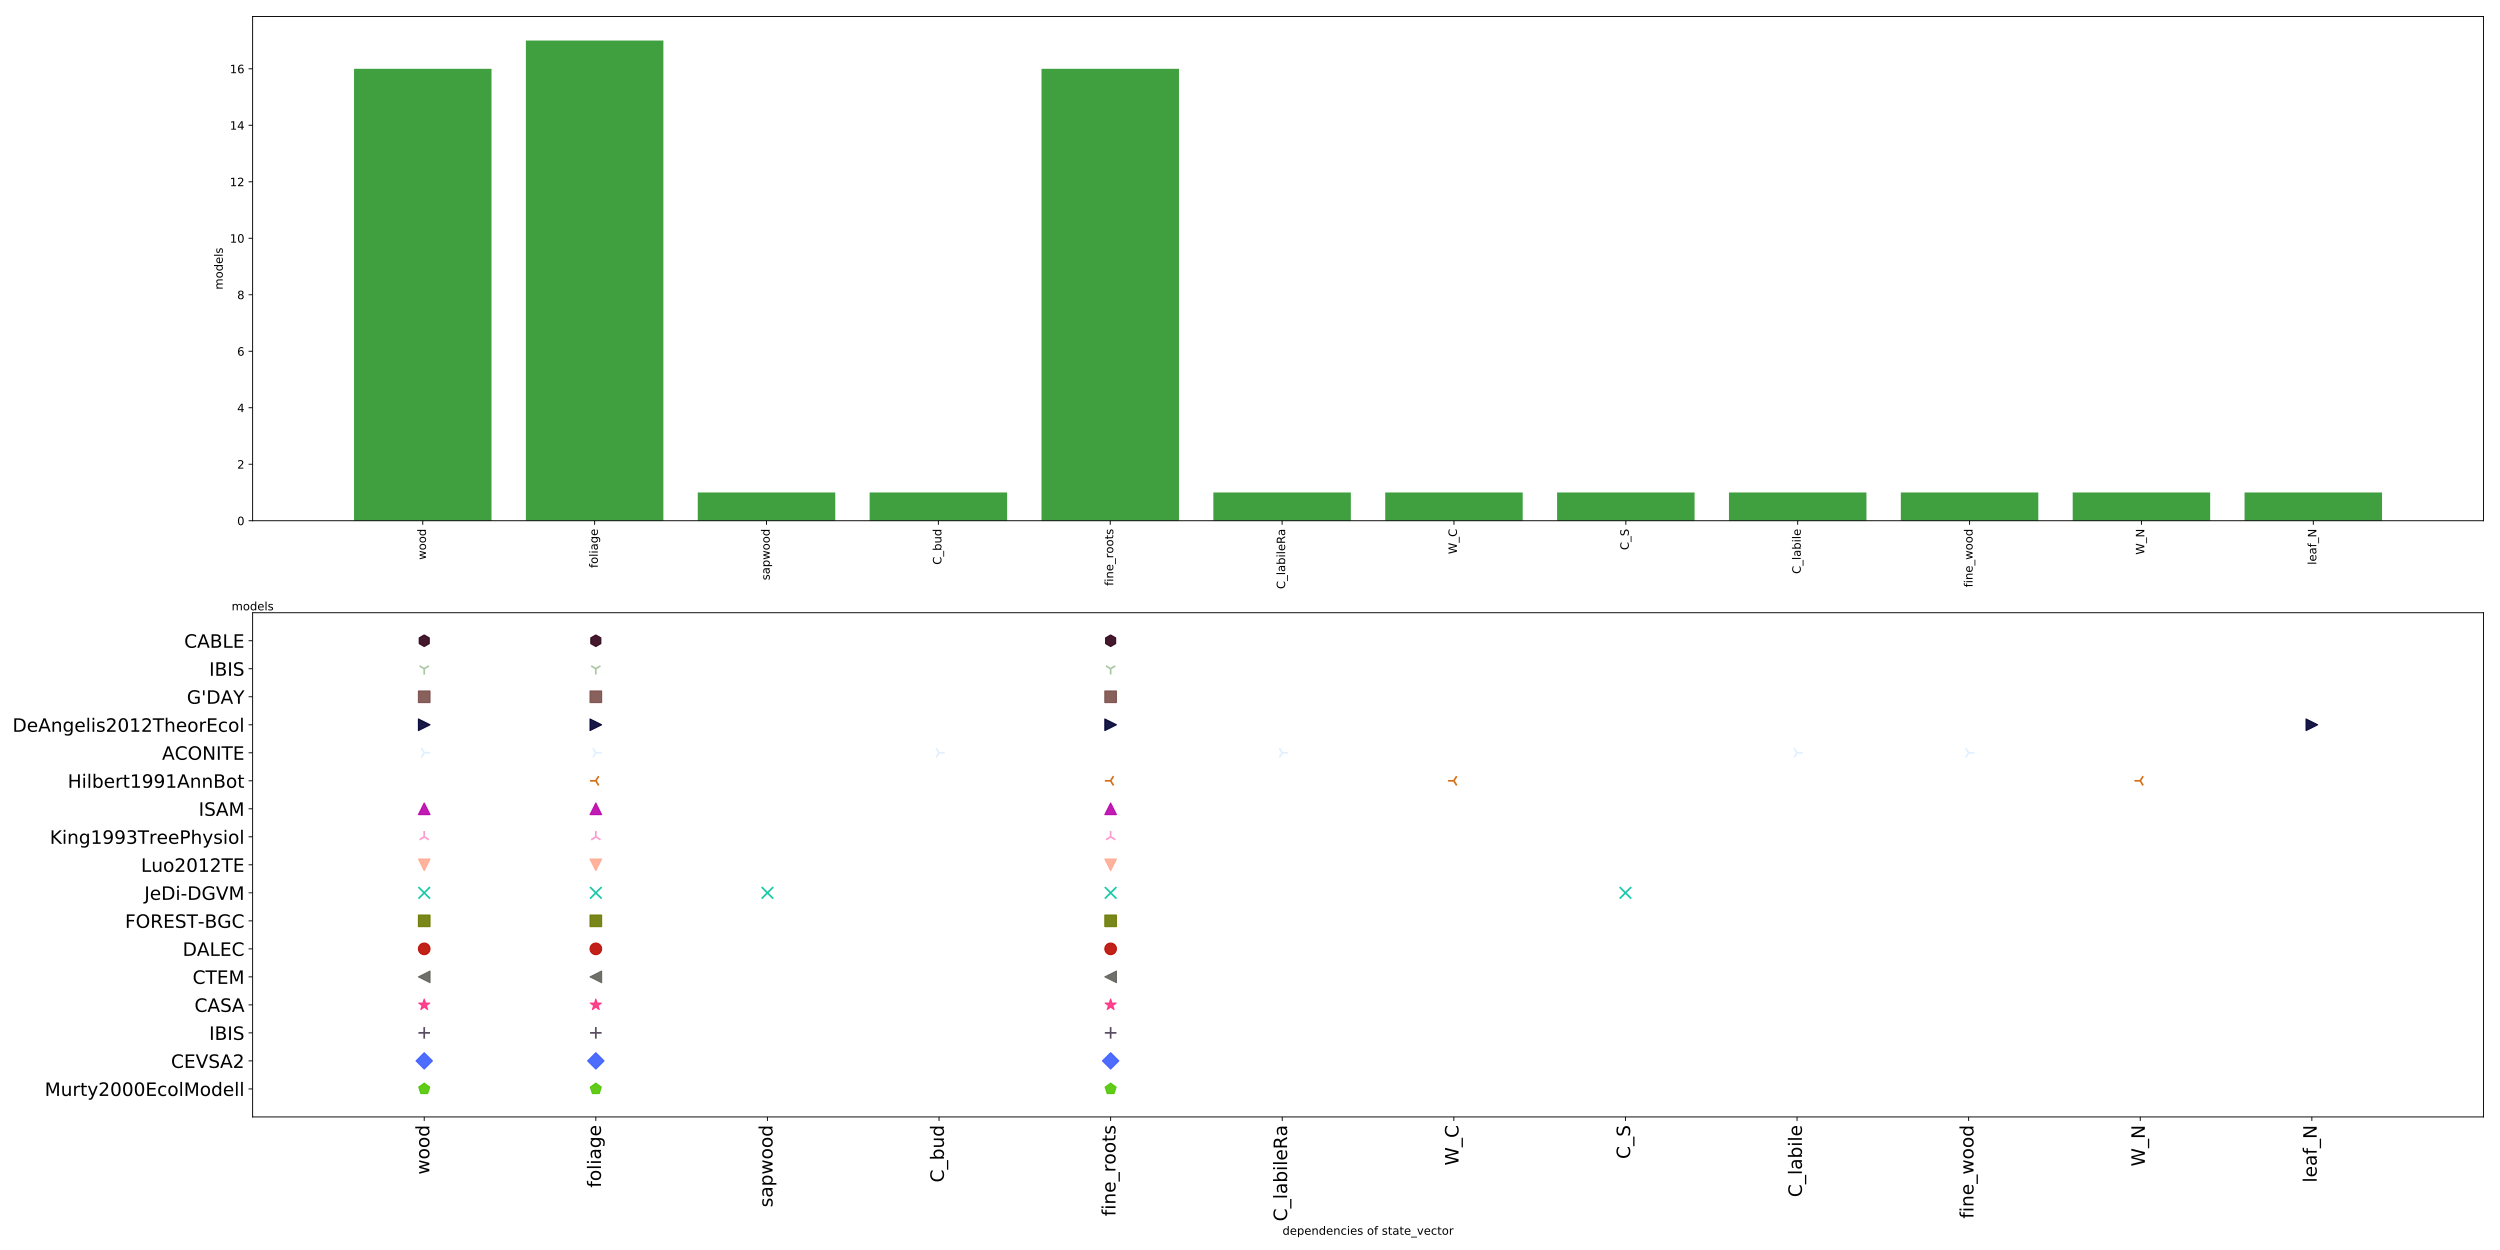 <?xml version="1.0" encoding="utf-8" standalone="no"?>
<!DOCTYPE svg PUBLIC "-//W3C//DTD SVG 1.1//EN"
  "http://www.w3.org/Graphics/SVG/1.1/DTD/svg11.dtd">
<!-- Created with matplotlib (http://matplotlib.org/) -->
<svg height="1080pt" version="1.1" viewBox="0 0 2160 1080" width="2160pt" xmlns="http://www.w3.org/2000/svg" xmlns:xlink="http://www.w3.org/1999/xlink">
 <defs>
  <style type="text/css">
*{stroke-linecap:butt;stroke-linejoin:round;}
  </style>
 </defs>
 <g id="figure_1">
  <g id="patch_1">
   <path d="M 0 1080 
L 2160 1080 
L 2160 0 
L 0 0 
z
" style="fill:#ffffff;"/>
  </g>
  <g id="axes_1">
   <g id="patch_2">
    <path d="M 218.265 449.906 
L 2145.7 449.906 
L 2145.7 14.3 
L 218.265 14.3 
z
" style="fill:#ffffff;"/>
   </g>
   <g id="patch_3">
    <path clip-path="url(#p87b3ae31c4)" d="M 305.876 449.906 
L 424.67 449.906 
L 424.67 59.447 
L 305.876 59.447 
z
" style="fill:#008000;opacity:0.75;"/>
   </g>
   <g id="patch_4">
    <path clip-path="url(#p87b3ae31c4)" d="M 454.368 449.906 
L 573.163 449.906 
L 573.163 35.043 
L 454.368 35.043 
z
" style="fill:#008000;opacity:0.75;"/>
   </g>
   <g id="patch_5">
    <path clip-path="url(#p87b3ae31c4)" d="M 602.861 449.906 
L 721.655 449.906 
L 721.655 425.503 
L 602.861 425.503 
z
" style="fill:#008000;opacity:0.75;"/>
   </g>
   <g id="patch_6">
    <path clip-path="url(#p87b3ae31c4)" d="M 751.354 449.906 
L 870.148 449.906 
L 870.148 425.503 
L 751.354 425.503 
z
" style="fill:#008000;opacity:0.75;"/>
   </g>
   <g id="patch_7">
    <path clip-path="url(#p87b3ae31c4)" d="M 899.846 449.906 
L 1018.641 449.906 
L 1018.641 59.447 
L 899.846 59.447 
z
" style="fill:#008000;opacity:0.75;"/>
   </g>
   <g id="patch_8">
    <path clip-path="url(#p87b3ae31c4)" d="M 1048.339 449.906 
L 1167.133 449.906 
L 1167.133 425.503 
L 1048.339 425.503 
z
" style="fill:#008000;opacity:0.75;"/>
   </g>
   <g id="patch_9">
    <path clip-path="url(#p87b3ae31c4)" d="M 1196.832 449.906 
L 1315.626 449.906 
L 1315.626 425.503 
L 1196.832 425.503 
z
" style="fill:#008000;opacity:0.75;"/>
   </g>
   <g id="patch_10">
    <path clip-path="url(#p87b3ae31c4)" d="M 1345.324 449.906 
L 1464.119 449.906 
L 1464.119 425.503 
L 1345.324 425.503 
z
" style="fill:#008000;opacity:0.75;"/>
   </g>
   <g id="patch_11">
    <path clip-path="url(#p87b3ae31c4)" d="M 1493.817 449.906 
L 1612.611 449.906 
L 1612.611 425.503 
L 1493.817 425.503 
z
" style="fill:#008000;opacity:0.75;"/>
   </g>
   <g id="patch_12">
    <path clip-path="url(#p87b3ae31c4)" d="M 1642.31 449.906 
L 1761.104 449.906 
L 1761.104 425.503 
L 1642.31 425.503 
z
" style="fill:#008000;opacity:0.75;"/>
   </g>
   <g id="patch_13">
    <path clip-path="url(#p87b3ae31c4)" d="M 1790.802 449.906 
L 1909.597 449.906 
L 1909.597 425.503 
L 1790.802 425.503 
z
" style="fill:#008000;opacity:0.75;"/>
   </g>
   <g id="patch_14">
    <path clip-path="url(#p87b3ae31c4)" d="M 1939.295 449.906 
L 2058.089 449.906 
L 2058.089 425.503 
L 1939.295 425.503 
z
" style="fill:#008000;opacity:0.75;"/>
   </g>
   <g id="matplotlib.axis_1">
    <g id="xtick_1">
     <g id="line2d_1">
      <defs>
       <path d="M 0 0 
L 0 3.5 
" id="mcf6c330ff5" style="stroke:#000000;stroke-width:0.8;"/>
      </defs>
      <g>
       <use style="stroke:#000000;stroke-width:0.8;" x="365.273" xlink:href="#mcf6c330ff5" y="449.906"/>
      </g>
     </g>
     <g id="text_1">
      <!-- wood -->
      <defs>
       <path d="M 4.203 54.688 
L 13.188 54.688 
L 24.422 12.016 
L 35.594 54.688 
L 46.188 54.688 
L 57.422 12.016 
L 68.609 54.688 
L 77.594 54.688 
L 63.281 0 
L 52.688 0 
L 40.922 44.828 
L 29.109 0 
L 18.5 0 
z
" id="DejaVuSans-77"/>
       <path d="M 30.609 48.391 
Q 23.391 48.391 19.188 42.75 
Q 14.984 37.109 14.984 27.297 
Q 14.984 17.484 19.156 11.844 
Q 23.344 6.203 30.609 6.203 
Q 37.797 6.203 41.984 11.859 
Q 46.188 17.531 46.188 27.297 
Q 46.188 37.016 41.984 42.703 
Q 37.797 48.391 30.609 48.391 
z
M 30.609 56 
Q 42.328 56 49.016 48.375 
Q 55.719 40.766 55.719 27.297 
Q 55.719 13.875 49.016 6.219 
Q 42.328 -1.422 30.609 -1.422 
Q 18.844 -1.422 12.172 6.219 
Q 5.516 13.875 5.516 27.297 
Q 5.516 40.766 12.172 48.375 
Q 18.844 56 30.609 56 
z
" id="DejaVuSans-6f"/>
       <path d="M 45.406 46.391 
L 45.406 75.984 
L 54.391 75.984 
L 54.391 0 
L 45.406 0 
L 45.406 8.203 
Q 42.578 3.328 38.25 0.953 
Q 33.938 -1.422 27.875 -1.422 
Q 17.969 -1.422 11.734 6.484 
Q 5.516 14.406 5.516 27.297 
Q 5.516 40.188 11.734 48.094 
Q 17.969 56 27.875 56 
Q 33.938 56 38.25 53.625 
Q 42.578 51.266 45.406 46.391 
z
M 14.797 27.297 
Q 14.797 17.391 18.875 11.75 
Q 22.953 6.109 30.078 6.109 
Q 37.203 6.109 41.297 11.75 
Q 45.406 17.391 45.406 27.297 
Q 45.406 37.203 41.297 42.844 
Q 37.203 48.484 30.078 48.484 
Q 22.953 48.484 18.875 42.844 
Q 14.797 37.203 14.797 27.297 
z
" id="DejaVuSans-64"/>
      </defs>
      <g transform="translate(368.032 483.67)rotate(-90)scale(0.1 -0.1)">
       <use xlink:href="#DejaVuSans-77"/>
       <use x="81.787" xlink:href="#DejaVuSans-6f"/>
       <use x="142.969" xlink:href="#DejaVuSans-6f"/>
       <use x="204.15" xlink:href="#DejaVuSans-64"/>
      </g>
     </g>
    </g>
    <g id="xtick_2">
     <g id="line2d_2">
      <g>
       <use style="stroke:#000000;stroke-width:0.8;" x="513.765" xlink:href="#mcf6c330ff5" y="449.906"/>
      </g>
     </g>
     <g id="text_2">
      <!-- foliage -->
      <defs>
       <path d="M 37.109 75.984 
L 37.109 68.5 
L 28.516 68.5 
Q 23.688 68.5 21.797 66.547 
Q 19.922 64.594 19.922 59.516 
L 19.922 54.688 
L 34.719 54.688 
L 34.719 47.703 
L 19.922 47.703 
L 19.922 0 
L 10.891 0 
L 10.891 47.703 
L 2.297 47.703 
L 2.297 54.688 
L 10.891 54.688 
L 10.891 58.5 
Q 10.891 67.625 15.141 71.797 
Q 19.391 75.984 28.609 75.984 
z
" id="DejaVuSans-66"/>
       <path d="M 9.422 75.984 
L 18.406 75.984 
L 18.406 0 
L 9.422 0 
z
" id="DejaVuSans-6c"/>
       <path d="M 9.422 54.688 
L 18.406 54.688 
L 18.406 0 
L 9.422 0 
z
M 9.422 75.984 
L 18.406 75.984 
L 18.406 64.594 
L 9.422 64.594 
z
" id="DejaVuSans-69"/>
       <path d="M 34.281 27.484 
Q 23.391 27.484 19.188 25 
Q 14.984 22.516 14.984 16.5 
Q 14.984 11.719 18.141 8.906 
Q 21.297 6.109 26.703 6.109 
Q 34.188 6.109 38.703 11.406 
Q 43.219 16.703 43.219 25.484 
L 43.219 27.484 
z
M 52.203 31.203 
L 52.203 0 
L 43.219 0 
L 43.219 8.297 
Q 40.141 3.328 35.547 0.953 
Q 30.953 -1.422 24.312 -1.422 
Q 15.922 -1.422 10.953 3.297 
Q 6 8.016 6 15.922 
Q 6 25.141 12.172 29.828 
Q 18.359 34.516 30.609 34.516 
L 43.219 34.516 
L 43.219 35.406 
Q 43.219 41.609 39.141 45 
Q 35.062 48.391 27.688 48.391 
Q 23 48.391 18.547 47.266 
Q 14.109 46.141 10.016 43.891 
L 10.016 52.203 
Q 14.938 54.109 19.578 55.047 
Q 24.219 56 28.609 56 
Q 40.484 56 46.344 49.844 
Q 52.203 43.703 52.203 31.203 
z
" id="DejaVuSans-61"/>
       <path d="M 45.406 27.984 
Q 45.406 37.75 41.375 43.109 
Q 37.359 48.484 30.078 48.484 
Q 22.859 48.484 18.828 43.109 
Q 14.797 37.75 14.797 27.984 
Q 14.797 18.266 18.828 12.891 
Q 22.859 7.516 30.078 7.516 
Q 37.359 7.516 41.375 12.891 
Q 45.406 18.266 45.406 27.984 
z
M 54.391 6.781 
Q 54.391 -7.172 48.188 -13.984 
Q 42 -20.797 29.203 -20.797 
Q 24.469 -20.797 20.266 -20.094 
Q 16.062 -19.391 12.109 -17.922 
L 12.109 -9.188 
Q 16.062 -11.328 19.922 -12.344 
Q 23.781 -13.375 27.781 -13.375 
Q 36.625 -13.375 41.016 -8.766 
Q 45.406 -4.156 45.406 5.172 
L 45.406 9.625 
Q 42.625 4.781 38.281 2.391 
Q 33.938 0 27.875 0 
Q 17.828 0 11.672 7.656 
Q 5.516 15.328 5.516 27.984 
Q 5.516 40.672 11.672 48.328 
Q 17.828 56 27.875 56 
Q 33.938 56 38.281 53.609 
Q 42.625 51.219 45.406 46.391 
L 45.406 54.688 
L 54.391 54.688 
z
" id="DejaVuSans-67"/>
       <path d="M 56.203 29.594 
L 56.203 25.203 
L 14.891 25.203 
Q 15.484 15.922 20.484 11.062 
Q 25.484 6.203 34.422 6.203 
Q 39.594 6.203 44.453 7.469 
Q 49.312 8.734 54.109 11.281 
L 54.109 2.781 
Q 49.266 0.734 44.188 -0.344 
Q 39.109 -1.422 33.891 -1.422 
Q 20.797 -1.422 13.156 6.188 
Q 5.516 13.812 5.516 26.812 
Q 5.516 40.234 12.766 48.109 
Q 20.016 56 32.328 56 
Q 43.359 56 49.781 48.891 
Q 56.203 41.797 56.203 29.594 
z
M 47.219 32.234 
Q 47.125 39.594 43.094 43.984 
Q 39.062 48.391 32.422 48.391 
Q 24.906 48.391 20.391 44.141 
Q 15.875 39.891 15.188 32.172 
z
" id="DejaVuSans-65"/>
      </defs>
      <g transform="translate(516.525 490.731)rotate(-90)scale(0.1 -0.1)">
       <use xlink:href="#DejaVuSans-66"/>
       <use x="35.205" xlink:href="#DejaVuSans-6f"/>
       <use x="96.387" xlink:href="#DejaVuSans-6c"/>
       <use x="124.17" xlink:href="#DejaVuSans-69"/>
       <use x="151.953" xlink:href="#DejaVuSans-61"/>
       <use x="213.232" xlink:href="#DejaVuSans-67"/>
       <use x="276.709" xlink:href="#DejaVuSans-65"/>
      </g>
     </g>
    </g>
    <g id="xtick_3">
     <g id="line2d_3">
      <g>
       <use style="stroke:#000000;stroke-width:0.8;" x="662.258" xlink:href="#mcf6c330ff5" y="449.906"/>
      </g>
     </g>
     <g id="text_3">
      <!-- sapwood -->
      <defs>
       <path d="M 44.281 53.078 
L 44.281 44.578 
Q 40.484 46.531 36.375 47.5 
Q 32.281 48.484 27.875 48.484 
Q 21.188 48.484 17.844 46.438 
Q 14.5 44.391 14.5 40.281 
Q 14.5 37.156 16.891 35.375 
Q 19.281 33.594 26.516 31.984 
L 29.594 31.297 
Q 39.156 29.25 43.188 25.516 
Q 47.219 21.781 47.219 15.094 
Q 47.219 7.469 41.188 3.016 
Q 35.156 -1.422 24.609 -1.422 
Q 20.219 -1.422 15.453 -0.562 
Q 10.688 0.297 5.422 2 
L 5.422 11.281 
Q 10.406 8.688 15.234 7.391 
Q 20.062 6.109 24.812 6.109 
Q 31.156 6.109 34.562 8.281 
Q 37.984 10.453 37.984 14.406 
Q 37.984 18.062 35.516 20.016 
Q 33.062 21.969 24.703 23.781 
L 21.578 24.516 
Q 13.234 26.266 9.516 29.906 
Q 5.812 33.547 5.812 39.891 
Q 5.812 47.609 11.281 51.797 
Q 16.75 56 26.812 56 
Q 31.781 56 36.172 55.266 
Q 40.578 54.547 44.281 53.078 
z
" id="DejaVuSans-73"/>
       <path d="M 18.109 8.203 
L 18.109 -20.797 
L 9.078 -20.797 
L 9.078 54.688 
L 18.109 54.688 
L 18.109 46.391 
Q 20.953 51.266 25.266 53.625 
Q 29.594 56 35.594 56 
Q 45.562 56 51.781 48.094 
Q 58.016 40.188 58.016 27.297 
Q 58.016 14.406 51.781 6.484 
Q 45.562 -1.422 35.594 -1.422 
Q 29.594 -1.422 25.266 0.953 
Q 20.953 3.328 18.109 8.203 
z
M 48.688 27.297 
Q 48.688 37.203 44.609 42.844 
Q 40.531 48.484 33.406 48.484 
Q 26.266 48.484 22.188 42.844 
Q 18.109 37.203 18.109 27.297 
Q 18.109 17.391 22.188 11.75 
Q 26.266 6.109 33.406 6.109 
Q 40.531 6.109 44.609 11.75 
Q 48.688 17.391 48.688 27.297 
z
" id="DejaVuSans-70"/>
      </defs>
      <g transform="translate(665.017 501.356)rotate(-90)scale(0.1 -0.1)">
       <use xlink:href="#DejaVuSans-73"/>
       <use x="52.1" xlink:href="#DejaVuSans-61"/>
       <use x="113.379" xlink:href="#DejaVuSans-70"/>
       <use x="176.855" xlink:href="#DejaVuSans-77"/>
       <use x="258.643" xlink:href="#DejaVuSans-6f"/>
       <use x="319.824" xlink:href="#DejaVuSans-6f"/>
       <use x="381.006" xlink:href="#DejaVuSans-64"/>
      </g>
     </g>
    </g>
    <g id="xtick_4">
     <g id="line2d_4">
      <g>
       <use style="stroke:#000000;stroke-width:0.8;" x="810.751" xlink:href="#mcf6c330ff5" y="449.906"/>
      </g>
     </g>
     <g id="text_4">
      <!-- C_bud -->
      <defs>
       <path d="M 64.406 67.281 
L 64.406 56.891 
Q 59.422 61.531 53.781 63.812 
Q 48.141 66.109 41.797 66.109 
Q 29.297 66.109 22.656 58.469 
Q 16.016 50.828 16.016 36.375 
Q 16.016 21.969 22.656 14.328 
Q 29.297 6.688 41.797 6.688 
Q 48.141 6.688 53.781 8.984 
Q 59.422 11.281 64.406 15.922 
L 64.406 5.609 
Q 59.234 2.094 53.438 0.328 
Q 47.656 -1.422 41.219 -1.422 
Q 24.656 -1.422 15.125 8.703 
Q 5.609 18.844 5.609 36.375 
Q 5.609 53.953 15.125 64.078 
Q 24.656 74.219 41.219 74.219 
Q 47.75 74.219 53.531 72.484 
Q 59.328 70.75 64.406 67.281 
z
" id="DejaVuSans-43"/>
       <path d="M 50.984 -16.609 
L 50.984 -23.578 
L -0.984 -23.578 
L -0.984 -16.609 
z
" id="DejaVuSans-5f"/>
       <path d="M 48.688 27.297 
Q 48.688 37.203 44.609 42.844 
Q 40.531 48.484 33.406 48.484 
Q 26.266 48.484 22.188 42.844 
Q 18.109 37.203 18.109 27.297 
Q 18.109 17.391 22.188 11.75 
Q 26.266 6.109 33.406 6.109 
Q 40.531 6.109 44.609 11.75 
Q 48.688 17.391 48.688 27.297 
z
M 18.109 46.391 
Q 20.953 51.266 25.266 53.625 
Q 29.594 56 35.594 56 
Q 45.562 56 51.781 48.094 
Q 58.016 40.188 58.016 27.297 
Q 58.016 14.406 51.781 6.484 
Q 45.562 -1.422 35.594 -1.422 
Q 29.594 -1.422 25.266 0.953 
Q 20.953 3.328 18.109 8.203 
L 18.109 0 
L 9.078 0 
L 9.078 75.984 
L 18.109 75.984 
z
" id="DejaVuSans-62"/>
       <path d="M 8.5 21.578 
L 8.5 54.688 
L 17.484 54.688 
L 17.484 21.922 
Q 17.484 14.156 20.5 10.266 
Q 23.531 6.391 29.594 6.391 
Q 36.859 6.391 41.078 11.031 
Q 45.312 15.672 45.312 23.688 
L 45.312 54.688 
L 54.297 54.688 
L 54.297 0 
L 45.312 0 
L 45.312 8.406 
Q 42.047 3.422 37.719 1 
Q 33.406 -1.422 27.688 -1.422 
Q 18.266 -1.422 13.375 4.438 
Q 8.5 10.297 8.5 21.578 
z
M 31.109 56 
z
" id="DejaVuSans-75"/>
      </defs>
      <g transform="translate(813.371 487.924)rotate(-90)scale(0.1 -0.1)">
       <use xlink:href="#DejaVuSans-43"/>
       <use x="69.824" xlink:href="#DejaVuSans-5f"/>
       <use x="119.824" xlink:href="#DejaVuSans-62"/>
       <use x="183.301" xlink:href="#DejaVuSans-75"/>
       <use x="246.68" xlink:href="#DejaVuSans-64"/>
      </g>
     </g>
    </g>
    <g id="xtick_5">
     <g id="line2d_5">
      <g>
       <use style="stroke:#000000;stroke-width:0.8;" x="959.243" xlink:href="#mcf6c330ff5" y="449.906"/>
      </g>
     </g>
     <g id="text_5">
      <!-- fine_roots -->
      <defs>
       <path d="M 54.891 33.016 
L 54.891 0 
L 45.906 0 
L 45.906 32.719 
Q 45.906 40.484 42.875 44.328 
Q 39.844 48.188 33.797 48.188 
Q 26.516 48.188 22.312 43.547 
Q 18.109 38.922 18.109 30.906 
L 18.109 0 
L 9.078 0 
L 9.078 54.688 
L 18.109 54.688 
L 18.109 46.188 
Q 21.344 51.125 25.703 53.562 
Q 30.078 56 35.797 56 
Q 45.219 56 50.047 50.172 
Q 54.891 44.344 54.891 33.016 
z
" id="DejaVuSans-6e"/>
       <path d="M 41.109 46.297 
Q 39.594 47.172 37.812 47.578 
Q 36.031 48 33.891 48 
Q 26.266 48 22.188 43.047 
Q 18.109 38.094 18.109 28.812 
L 18.109 0 
L 9.078 0 
L 9.078 54.688 
L 18.109 54.688 
L 18.109 46.188 
Q 20.953 51.172 25.484 53.578 
Q 30.031 56 36.531 56 
Q 37.453 56 38.578 55.875 
Q 39.703 55.766 41.062 55.516 
z
" id="DejaVuSans-72"/>
       <path d="M 18.312 70.219 
L 18.312 54.688 
L 36.812 54.688 
L 36.812 47.703 
L 18.312 47.703 
L 18.312 18.016 
Q 18.312 11.328 20.141 9.422 
Q 21.969 7.516 27.594 7.516 
L 36.812 7.516 
L 36.812 0 
L 27.594 0 
Q 17.188 0 13.234 3.875 
Q 9.281 7.766 9.281 18.016 
L 9.281 47.703 
L 2.688 47.703 
L 2.688 54.688 
L 9.281 54.688 
L 9.281 70.219 
z
" id="DejaVuSans-74"/>
      </defs>
      <g transform="translate(961.864 506.17)rotate(-90)scale(0.1 -0.1)">
       <use xlink:href="#DejaVuSans-66"/>
       <use x="35.205" xlink:href="#DejaVuSans-69"/>
       <use x="62.988" xlink:href="#DejaVuSans-6e"/>
       <use x="126.367" xlink:href="#DejaVuSans-65"/>
       <use x="187.891" xlink:href="#DejaVuSans-5f"/>
       <use x="237.891" xlink:href="#DejaVuSans-72"/>
       <use x="278.973" xlink:href="#DejaVuSans-6f"/>
       <use x="340.154" xlink:href="#DejaVuSans-6f"/>
       <use x="401.336" xlink:href="#DejaVuSans-74"/>
       <use x="440.545" xlink:href="#DejaVuSans-73"/>
      </g>
     </g>
    </g>
    <g id="xtick_6">
     <g id="line2d_6">
      <g>
       <use style="stroke:#000000;stroke-width:0.8;" x="1107.736" xlink:href="#mcf6c330ff5" y="449.906"/>
      </g>
     </g>
     <g id="text_6">
      <!-- C_labileRa -->
      <defs>
       <path d="M 44.391 34.188 
Q 47.562 33.109 50.562 29.594 
Q 53.562 26.078 56.594 19.922 
L 66.609 0 
L 56 0 
L 46.688 18.703 
Q 43.062 26.031 39.672 28.422 
Q 36.281 30.812 30.422 30.812 
L 19.672 30.812 
L 19.672 0 
L 9.812 0 
L 9.812 72.906 
L 32.078 72.906 
Q 44.578 72.906 50.734 67.672 
Q 56.891 62.453 56.891 51.906 
Q 56.891 45.016 53.688 40.469 
Q 50.484 35.938 44.391 34.188 
z
M 19.672 64.797 
L 19.672 38.922 
L 32.078 38.922 
Q 39.203 38.922 42.844 42.219 
Q 46.484 45.516 46.484 51.906 
Q 46.484 58.297 42.844 61.547 
Q 39.203 64.797 32.078 64.797 
z
" id="DejaVuSans-52"/>
      </defs>
      <g transform="translate(1110.356 508.927)rotate(-90)scale(0.1 -0.1)">
       <use xlink:href="#DejaVuSans-43"/>
       <use x="69.824" xlink:href="#DejaVuSans-5f"/>
       <use x="119.824" xlink:href="#DejaVuSans-6c"/>
       <use x="147.607" xlink:href="#DejaVuSans-61"/>
       <use x="208.887" xlink:href="#DejaVuSans-62"/>
       <use x="272.363" xlink:href="#DejaVuSans-69"/>
       <use x="300.146" xlink:href="#DejaVuSans-6c"/>
       <use x="327.93" xlink:href="#DejaVuSans-65"/>
       <use x="389.453" xlink:href="#DejaVuSans-52"/>
       <use x="458.904" xlink:href="#DejaVuSans-61"/>
      </g>
     </g>
    </g>
    <g id="xtick_7">
     <g id="line2d_7">
      <g>
       <use style="stroke:#000000;stroke-width:0.8;" x="1256.229" xlink:href="#mcf6c330ff5" y="449.906"/>
      </g>
     </g>
     <g id="text_7">
      <!-- W_C -->
      <defs>
       <path d="M 3.328 72.906 
L 13.281 72.906 
L 28.609 11.281 
L 43.891 72.906 
L 54.984 72.906 
L 70.312 11.281 
L 85.594 72.906 
L 95.609 72.906 
L 77.297 0 
L 64.891 0 
L 49.516 63.281 
L 33.984 0 
L 21.578 0 
z
" id="DejaVuSans-57"/>
      </defs>
      <g transform="translate(1258.761 478.777)rotate(-90)scale(0.1 -0.1)">
       <use xlink:href="#DejaVuSans-57"/>
       <use x="98.877" xlink:href="#DejaVuSans-5f"/>
       <use x="148.877" xlink:href="#DejaVuSans-43"/>
      </g>
     </g>
    </g>
    <g id="xtick_8">
     <g id="line2d_8">
      <g>
       <use style="stroke:#000000;stroke-width:0.8;" x="1404.722" xlink:href="#mcf6c330ff5" y="449.906"/>
      </g>
     </g>
     <g id="text_8">
      <!-- C_S -->
      <defs>
       <path d="M 53.516 70.516 
L 53.516 60.891 
Q 47.906 63.578 42.922 64.891 
Q 37.938 66.219 33.297 66.219 
Q 25.25 66.219 20.875 63.094 
Q 16.5 59.969 16.5 54.203 
Q 16.5 49.359 19.406 46.891 
Q 22.312 44.438 30.422 42.922 
L 36.375 41.703 
Q 47.406 39.594 52.656 34.297 
Q 57.906 29 57.906 20.125 
Q 57.906 9.516 50.797 4.047 
Q 43.703 -1.422 29.984 -1.422 
Q 24.812 -1.422 18.969 -0.25 
Q 13.141 0.922 6.891 3.219 
L 6.891 13.375 
Q 12.891 10.016 18.656 8.297 
Q 24.422 6.594 29.984 6.594 
Q 38.422 6.594 43.016 9.906 
Q 47.609 13.234 47.609 19.391 
Q 47.609 24.75 44.312 27.781 
Q 41.016 30.812 33.5 32.328 
L 27.484 33.5 
Q 16.453 35.688 11.516 40.375 
Q 6.594 45.062 6.594 53.422 
Q 6.594 63.094 13.406 68.656 
Q 20.219 74.219 32.172 74.219 
Q 37.312 74.219 42.625 73.281 
Q 47.953 72.359 53.516 70.516 
z
" id="DejaVuSans-53"/>
      </defs>
      <g transform="translate(1407.254 475.238)rotate(-90)scale(0.1 -0.1)">
       <use xlink:href="#DejaVuSans-43"/>
       <use x="69.824" xlink:href="#DejaVuSans-5f"/>
       <use x="119.824" xlink:href="#DejaVuSans-53"/>
      </g>
     </g>
    </g>
    <g id="xtick_9">
     <g id="line2d_9">
      <g>
       <use style="stroke:#000000;stroke-width:0.8;" x="1553.214" xlink:href="#mcf6c330ff5" y="449.906"/>
      </g>
     </g>
     <g id="text_9">
      <!-- C_labile -->
      <g transform="translate(1555.835 495.853)rotate(-90)scale(0.1 -0.1)">
       <use xlink:href="#DejaVuSans-43"/>
       <use x="69.824" xlink:href="#DejaVuSans-5f"/>
       <use x="119.824" xlink:href="#DejaVuSans-6c"/>
       <use x="147.607" xlink:href="#DejaVuSans-61"/>
       <use x="208.887" xlink:href="#DejaVuSans-62"/>
       <use x="272.363" xlink:href="#DejaVuSans-69"/>
       <use x="300.146" xlink:href="#DejaVuSans-6c"/>
       <use x="327.93" xlink:href="#DejaVuSans-65"/>
      </g>
     </g>
    </g>
    <g id="xtick_10">
     <g id="line2d_10">
      <g>
       <use style="stroke:#000000;stroke-width:0.8;" x="1701.707" xlink:href="#mcf6c330ff5" y="449.906"/>
      </g>
     </g>
     <g id="text_10">
      <!-- fine_wood -->
      <g transform="translate(1704.327 507.46)rotate(-90)scale(0.1 -0.1)">
       <use xlink:href="#DejaVuSans-66"/>
       <use x="35.205" xlink:href="#DejaVuSans-69"/>
       <use x="62.988" xlink:href="#DejaVuSans-6e"/>
       <use x="126.367" xlink:href="#DejaVuSans-65"/>
       <use x="187.891" xlink:href="#DejaVuSans-5f"/>
       <use x="237.891" xlink:href="#DejaVuSans-77"/>
       <use x="319.678" xlink:href="#DejaVuSans-6f"/>
       <use x="380.859" xlink:href="#DejaVuSans-6f"/>
       <use x="442.041" xlink:href="#DejaVuSans-64"/>
      </g>
     </g>
    </g>
    <g id="xtick_11">
     <g id="line2d_11">
      <g>
       <use style="stroke:#000000;stroke-width:0.8;" x="1850.2" xlink:href="#mcf6c330ff5" y="449.906"/>
      </g>
     </g>
     <g id="text_11">
      <!-- W_N -->
      <defs>
       <path d="M 9.812 72.906 
L 23.094 72.906 
L 55.422 11.922 
L 55.422 72.906 
L 64.984 72.906 
L 64.984 0 
L 51.703 0 
L 19.391 60.984 
L 19.391 0 
L 9.812 0 
z
" id="DejaVuSans-4e"/>
      </defs>
      <g transform="translate(1852.681 479.275)rotate(-90)scale(0.1 -0.1)">
       <use xlink:href="#DejaVuSans-57"/>
       <use x="98.877" xlink:href="#DejaVuSans-5f"/>
       <use x="148.877" xlink:href="#DejaVuSans-4e"/>
      </g>
     </g>
    </g>
    <g id="xtick_12">
     <g id="line2d_12">
      <g>
       <use style="stroke:#000000;stroke-width:0.8;" x="1998.692" xlink:href="#mcf6c330ff5" y="449.906"/>
      </g>
     </g>
     <g id="text_12">
      <!-- leaf_N -->
      <g transform="translate(2001.313 487.967)rotate(-90)scale(0.1 -0.1)">
       <use xlink:href="#DejaVuSans-6c"/>
       <use x="27.783" xlink:href="#DejaVuSans-65"/>
       <use x="89.307" xlink:href="#DejaVuSans-61"/>
       <use x="150.586" xlink:href="#DejaVuSans-66"/>
       <use x="185.791" xlink:href="#DejaVuSans-5f"/>
       <use x="235.791" xlink:href="#DejaVuSans-4e"/>
      </g>
     </g>
    </g>
   </g>
   <g id="matplotlib.axis_2">
    <g id="ytick_1">
     <g id="line2d_13">
      <defs>
       <path d="M 0 0 
L -3.5 0 
" id="mf7843f898e" style="stroke:#000000;stroke-width:0.8;"/>
      </defs>
      <g>
       <use style="stroke:#000000;stroke-width:0.8;" x="218.265" xlink:href="#mf7843f898e" y="449.906"/>
      </g>
     </g>
     <g id="text_13">
      <!-- 0 -->
      <defs>
       <path d="M 31.781 66.406 
Q 24.172 66.406 20.328 58.906 
Q 16.5 51.422 16.5 36.375 
Q 16.5 21.391 20.328 13.891 
Q 24.172 6.391 31.781 6.391 
Q 39.453 6.391 43.281 13.891 
Q 47.125 21.391 47.125 36.375 
Q 47.125 51.422 43.281 58.906 
Q 39.453 66.406 31.781 66.406 
z
M 31.781 74.219 
Q 44.047 74.219 50.516 64.516 
Q 56.984 54.828 56.984 36.375 
Q 56.984 17.969 50.516 8.266 
Q 44.047 -1.422 31.781 -1.422 
Q 19.531 -1.422 13.062 8.266 
Q 6.594 17.969 6.594 36.375 
Q 6.594 54.828 13.062 64.516 
Q 19.531 74.219 31.781 74.219 
z
" id="DejaVuSans-30"/>
      </defs>
      <g transform="translate(204.903 453.706)scale(0.1 -0.1)">
       <use xlink:href="#DejaVuSans-30"/>
      </g>
     </g>
    </g>
    <g id="ytick_2">
     <g id="line2d_14">
      <g>
       <use style="stroke:#000000;stroke-width:0.8;" x="218.265" xlink:href="#mf7843f898e" y="401.099"/>
      </g>
     </g>
     <g id="text_14">
      <!-- 2 -->
      <defs>
       <path d="M 19.188 8.297 
L 53.609 8.297 
L 53.609 0 
L 7.328 0 
L 7.328 8.297 
Q 12.938 14.109 22.625 23.891 
Q 32.328 33.688 34.812 36.531 
Q 39.547 41.844 41.422 45.531 
Q 43.312 49.219 43.312 52.781 
Q 43.312 58.594 39.234 62.25 
Q 35.156 65.922 28.609 65.922 
Q 23.969 65.922 18.812 64.312 
Q 13.672 62.703 7.812 59.422 
L 7.812 69.391 
Q 13.766 71.781 18.938 73 
Q 24.125 74.219 28.422 74.219 
Q 39.75 74.219 46.484 68.547 
Q 53.219 62.891 53.219 53.422 
Q 53.219 48.922 51.531 44.891 
Q 49.859 40.875 45.406 35.406 
Q 44.188 33.984 37.641 27.219 
Q 31.109 20.453 19.188 8.297 
z
" id="DejaVuSans-32"/>
      </defs>
      <g transform="translate(204.903 404.898)scale(0.1 -0.1)">
       <use xlink:href="#DejaVuSans-32"/>
      </g>
     </g>
    </g>
    <g id="ytick_3">
     <g id="line2d_15">
      <g>
       <use style="stroke:#000000;stroke-width:0.8;" x="218.265" xlink:href="#mf7843f898e" y="352.292"/>
      </g>
     </g>
     <g id="text_15">
      <!-- 4 -->
      <defs>
       <path d="M 37.797 64.312 
L 12.891 25.391 
L 37.797 25.391 
z
M 35.203 72.906 
L 47.609 72.906 
L 47.609 25.391 
L 58.016 25.391 
L 58.016 17.188 
L 47.609 17.188 
L 47.609 0 
L 37.797 0 
L 37.797 17.188 
L 4.891 17.188 
L 4.891 26.703 
z
" id="DejaVuSans-34"/>
      </defs>
      <g transform="translate(204.903 356.091)scale(0.1 -0.1)">
       <use xlink:href="#DejaVuSans-34"/>
      </g>
     </g>
    </g>
    <g id="ytick_4">
     <g id="line2d_16">
      <g>
       <use style="stroke:#000000;stroke-width:0.8;" x="218.265" xlink:href="#mf7843f898e" y="303.484"/>
      </g>
     </g>
     <g id="text_16">
      <!-- 6 -->
      <defs>
       <path d="M 33.016 40.375 
Q 26.375 40.375 22.484 35.828 
Q 18.609 31.297 18.609 23.391 
Q 18.609 15.531 22.484 10.953 
Q 26.375 6.391 33.016 6.391 
Q 39.656 6.391 43.531 10.953 
Q 47.406 15.531 47.406 23.391 
Q 47.406 31.297 43.531 35.828 
Q 39.656 40.375 33.016 40.375 
z
M 52.594 71.297 
L 52.594 62.312 
Q 48.875 64.062 45.094 64.984 
Q 41.312 65.922 37.594 65.922 
Q 27.828 65.922 22.672 59.328 
Q 17.531 52.734 16.797 39.406 
Q 19.672 43.656 24.016 45.922 
Q 28.375 48.188 33.594 48.188 
Q 44.578 48.188 50.953 41.516 
Q 57.328 34.859 57.328 23.391 
Q 57.328 12.156 50.688 5.359 
Q 44.047 -1.422 33.016 -1.422 
Q 20.359 -1.422 13.672 8.266 
Q 6.984 17.969 6.984 36.375 
Q 6.984 53.656 15.188 63.938 
Q 23.391 74.219 37.203 74.219 
Q 40.922 74.219 44.703 73.484 
Q 48.484 72.75 52.594 71.297 
z
" id="DejaVuSans-36"/>
      </defs>
      <g transform="translate(204.903 307.283)scale(0.1 -0.1)">
       <use xlink:href="#DejaVuSans-36"/>
      </g>
     </g>
    </g>
    <g id="ytick_5">
     <g id="line2d_17">
      <g>
       <use style="stroke:#000000;stroke-width:0.8;" x="218.265" xlink:href="#mf7843f898e" y="254.677"/>
      </g>
     </g>
     <g id="text_17">
      <!-- 8 -->
      <defs>
       <path d="M 31.781 34.625 
Q 24.75 34.625 20.719 30.859 
Q 16.703 27.094 16.703 20.516 
Q 16.703 13.922 20.719 10.156 
Q 24.75 6.391 31.781 6.391 
Q 38.812 6.391 42.859 10.172 
Q 46.922 13.969 46.922 20.516 
Q 46.922 27.094 42.891 30.859 
Q 38.875 34.625 31.781 34.625 
z
M 21.922 38.812 
Q 15.578 40.375 12.031 44.719 
Q 8.5 49.078 8.5 55.328 
Q 8.5 64.062 14.719 69.141 
Q 20.953 74.219 31.781 74.219 
Q 42.672 74.219 48.875 69.141 
Q 55.078 64.062 55.078 55.328 
Q 55.078 49.078 51.531 44.719 
Q 48 40.375 41.703 38.812 
Q 48.828 37.156 52.797 32.312 
Q 56.781 27.484 56.781 20.516 
Q 56.781 9.906 50.312 4.234 
Q 43.844 -1.422 31.781 -1.422 
Q 19.734 -1.422 13.25 4.234 
Q 6.781 9.906 6.781 20.516 
Q 6.781 27.484 10.781 32.312 
Q 14.797 37.156 21.922 38.812 
z
M 18.312 54.391 
Q 18.312 48.734 21.844 45.562 
Q 25.391 42.391 31.781 42.391 
Q 38.141 42.391 41.719 45.562 
Q 45.312 48.734 45.312 54.391 
Q 45.312 60.062 41.719 63.234 
Q 38.141 66.406 31.781 66.406 
Q 25.391 66.406 21.844 63.234 
Q 18.312 60.062 18.312 54.391 
z
" id="DejaVuSans-38"/>
      </defs>
      <g transform="translate(204.903 258.476)scale(0.1 -0.1)">
       <use xlink:href="#DejaVuSans-38"/>
      </g>
     </g>
    </g>
    <g id="ytick_6">
     <g id="line2d_18">
      <g>
       <use style="stroke:#000000;stroke-width:0.8;" x="218.265" xlink:href="#mf7843f898e" y="205.869"/>
      </g>
     </g>
     <g id="text_18">
      <!-- 10 -->
      <defs>
       <path d="M 12.406 8.297 
L 28.516 8.297 
L 28.516 63.922 
L 10.984 60.406 
L 10.984 69.391 
L 28.422 72.906 
L 38.281 72.906 
L 38.281 8.297 
L 54.391 8.297 
L 54.391 0 
L 12.406 0 
z
" id="DejaVuSans-31"/>
      </defs>
      <g transform="translate(198.54 209.668)scale(0.1 -0.1)">
       <use xlink:href="#DejaVuSans-31"/>
       <use x="63.623" xlink:href="#DejaVuSans-30"/>
      </g>
     </g>
    </g>
    <g id="ytick_7">
     <g id="line2d_19">
      <g>
       <use style="stroke:#000000;stroke-width:0.8;" x="218.265" xlink:href="#mf7843f898e" y="157.062"/>
      </g>
     </g>
     <g id="text_19">
      <!-- 12 -->
      <g transform="translate(198.54 160.861)scale(0.1 -0.1)">
       <use xlink:href="#DejaVuSans-31"/>
       <use x="63.623" xlink:href="#DejaVuSans-32"/>
      </g>
     </g>
    </g>
    <g id="ytick_8">
     <g id="line2d_20">
      <g>
       <use style="stroke:#000000;stroke-width:0.8;" x="218.265" xlink:href="#mf7843f898e" y="108.254"/>
      </g>
     </g>
     <g id="text_20">
      <!-- 14 -->
      <g transform="translate(198.54 112.054)scale(0.1 -0.1)">
       <use xlink:href="#DejaVuSans-31"/>
       <use x="63.623" xlink:href="#DejaVuSans-34"/>
      </g>
     </g>
    </g>
    <g id="ytick_9">
     <g id="line2d_21">
      <g>
       <use style="stroke:#000000;stroke-width:0.8;" x="218.265" xlink:href="#mf7843f898e" y="59.447"/>
      </g>
     </g>
     <g id="text_21">
      <!-- 16 -->
      <g transform="translate(198.54 63.246)scale(0.1 -0.1)">
       <use xlink:href="#DejaVuSans-31"/>
       <use x="63.623" xlink:href="#DejaVuSans-36"/>
      </g>
     </g>
    </g>
    <g id="text_22">
     <!-- models -->
     <defs>
      <path d="M 52 44.188 
Q 55.375 50.25 60.062 53.125 
Q 64.75 56 71.094 56 
Q 79.641 56 84.281 50.016 
Q 88.922 44.047 88.922 33.016 
L 88.922 0 
L 79.891 0 
L 79.891 32.719 
Q 79.891 40.578 77.094 44.375 
Q 74.312 48.188 68.609 48.188 
Q 61.625 48.188 57.562 43.547 
Q 53.516 38.922 53.516 30.906 
L 53.516 0 
L 44.484 0 
L 44.484 32.719 
Q 44.484 40.625 41.703 44.406 
Q 38.922 48.188 33.109 48.188 
Q 26.219 48.188 22.156 43.531 
Q 18.109 38.875 18.109 30.906 
L 18.109 0 
L 9.078 0 
L 9.078 54.688 
L 18.109 54.688 
L 18.109 46.188 
Q 21.188 51.219 25.484 53.609 
Q 29.781 56 35.688 56 
Q 41.656 56 45.828 52.969 
Q 50 49.953 52 44.188 
z
" id="DejaVuSans-6d"/>
     </defs>
     <g transform="translate(192.46 250.277)rotate(-90)scale(0.1 -0.1)">
      <use xlink:href="#DejaVuSans-6d"/>
      <use x="97.412" xlink:href="#DejaVuSans-6f"/>
      <use x="158.594" xlink:href="#DejaVuSans-64"/>
      <use x="222.07" xlink:href="#DejaVuSans-65"/>
      <use x="283.594" xlink:href="#DejaVuSans-6c"/>
      <use x="311.377" xlink:href="#DejaVuSans-73"/>
     </g>
    </g>
   </g>
   <g id="patch_15">
    <path d="M 218.265 449.906 
L 218.265 14.3 
" style="fill:none;stroke:#000000;stroke-linecap:square;stroke-linejoin:miter;stroke-width:0.8;"/>
   </g>
   <g id="patch_16">
    <path d="M 2145.7 449.906 
L 2145.7 14.3 
" style="fill:none;stroke:#000000;stroke-linecap:square;stroke-linejoin:miter;stroke-width:0.8;"/>
   </g>
   <g id="patch_17">
    <path d="M 218.265 449.906 
L 2145.7 449.906 
" style="fill:none;stroke:#000000;stroke-linecap:square;stroke-linejoin:miter;stroke-width:0.8;"/>
   </g>
   <g id="patch_18">
    <path d="M 218.265 14.3 
L 2145.7 14.3 
" style="fill:none;stroke:#000000;stroke-linecap:square;stroke-linejoin:miter;stroke-width:0.8;"/>
   </g>
  </g>
  <g id="axes_2">
   <g id="patch_19">
    <path d="M 218.265 965.011 
L 2145.7 965.011 
L 2145.7 529.405 
L 218.265 529.405 
z
" style="fill:#ffffff;"/>
   </g>
   <g id="PathCollection_1">
    <defs>
     <path d="M 0 -5 
L -4.755 -1.545 
L -2.939 4.045 
L 2.939 4.045 
L 4.755 -1.545 
z
" id="m9be9d43770" style="stroke:#4fc601;stroke-opacity:0.9;"/>
    </defs>
    <g clip-path="url(#pc722f75a85)">
     <use style="fill:#4fc601;fill-opacity:0.9;stroke:#4fc601;stroke-opacity:0.9;" x="366.529" xlink:href="#m9be9d43770" y="940.811"/>
     <use style="fill:#4fc601;fill-opacity:0.9;stroke:#4fc601;stroke-opacity:0.9;" x="959.586" xlink:href="#m9be9d43770" y="940.811"/>
     <use style="fill:#4fc601;fill-opacity:0.9;stroke:#4fc601;stroke-opacity:0.9;" x="514.793" xlink:href="#m9be9d43770" y="940.811"/>
    </g>
   </g>
   <g id="PathCollection_2">
    <defs>
     <path d="M -0 7.071 
L 7.071 0 
L 0 -7.071 
L -7.071 -0 
z
" id="m3269874b47" style="stroke:#3b5dff;stroke-opacity:0.9;"/>
    </defs>
    <g clip-path="url(#pc722f75a85)">
     <use style="fill:#3b5dff;fill-opacity:0.9;stroke:#3b5dff;stroke-opacity:0.9;" x="514.793" xlink:href="#m3269874b47" y="916.611"/>
     <use style="fill:#3b5dff;fill-opacity:0.9;stroke:#3b5dff;stroke-opacity:0.9;" x="366.529" xlink:href="#m3269874b47" y="916.611"/>
     <use style="fill:#3b5dff;fill-opacity:0.9;stroke:#3b5dff;stroke-opacity:0.9;" x="959.586" xlink:href="#m3269874b47" y="916.611"/>
    </g>
   </g>
   <g id="PathCollection_3">
    <defs>
     <path d="M -5 0 
L 5 0 
M 0 5 
L 0 -5 
" id="m03509539b8" style="stroke:#4a3b53;stroke-opacity:0.9;stroke-width:1.5;"/>
    </defs>
    <g clip-path="url(#pc722f75a85)">
     <use style="fill:#4a3b53;fill-opacity:0.9;stroke:#4a3b53;stroke-opacity:0.9;stroke-width:1.5;" x="366.529" xlink:href="#m03509539b8" y="892.41"/>
     <use style="fill:#4a3b53;fill-opacity:0.9;stroke:#4a3b53;stroke-opacity:0.9;stroke-width:1.5;" x="959.586" xlink:href="#m03509539b8" y="892.41"/>
     <use style="fill:#4a3b53;fill-opacity:0.9;stroke:#4a3b53;stroke-opacity:0.9;stroke-width:1.5;" x="514.793" xlink:href="#m03509539b8" y="892.41"/>
    </g>
   </g>
   <g id="PathCollection_4">
    <defs>
     <path d="M 0 -5 
L -1.123 -1.545 
L -4.755 -1.545 
L -1.816 0.59 
L -2.939 4.045 
L -0 1.91 
L 2.939 4.045 
L 1.816 0.59 
L 4.755 -1.545 
L 1.123 -1.545 
z
" id="m79c7ee852a" style="stroke:#ff2f80;stroke-opacity:0.9;"/>
    </defs>
    <g clip-path="url(#pc722f75a85)">
     <use style="fill:#ff2f80;fill-opacity:0.9;stroke:#ff2f80;stroke-opacity:0.9;" x="366.529" xlink:href="#m79c7ee852a" y="868.21"/>
     <use style="fill:#ff2f80;fill-opacity:0.9;stroke:#ff2f80;stroke-opacity:0.9;" x="959.586" xlink:href="#m79c7ee852a" y="868.21"/>
     <use style="fill:#ff2f80;fill-opacity:0.9;stroke:#ff2f80;stroke-opacity:0.9;" x="514.793" xlink:href="#m79c7ee852a" y="868.21"/>
    </g>
   </g>
   <g id="PathCollection_5">
    <defs>
     <path d="M -5 -0 
L 5 5 
L 5 -5 
z
" id="mb060459cb0" style="stroke:#61615a;stroke-opacity:0.9;"/>
    </defs>
    <g clip-path="url(#pc722f75a85)">
     <use style="fill:#61615a;fill-opacity:0.9;stroke:#61615a;stroke-opacity:0.9;" x="514.793" xlink:href="#mb060459cb0" y="844.009"/>
     <use style="fill:#61615a;fill-opacity:0.9;stroke:#61615a;stroke-opacity:0.9;" x="366.529" xlink:href="#mb060459cb0" y="844.009"/>
     <use style="fill:#61615a;fill-opacity:0.9;stroke:#61615a;stroke-opacity:0.9;" x="959.586" xlink:href="#mb060459cb0" y="844.009"/>
    </g>
   </g>
   <g id="PathCollection_6">
    <defs>
     <path d="M 0 5 
C 1.326 5 2.598 4.473 3.536 3.536 
C 4.473 2.598 5 1.326 5 0 
C 5 -1.326 4.473 -2.598 3.536 -3.536 
C 2.598 -4.473 1.326 -5 0 -5 
C -1.326 -5 -2.598 -4.473 -3.536 -3.536 
C -4.473 -2.598 -5 -1.326 -5 0 
C -5 1.326 -4.473 2.598 -3.536 3.536 
C -2.598 4.473 -1.326 5 0 5 
z
" id="m030c9b2e66" style="stroke:#ba0900;stroke-opacity:0.9;"/>
    </defs>
    <g clip-path="url(#pc722f75a85)">
     <use style="fill:#ba0900;fill-opacity:0.9;stroke:#ba0900;stroke-opacity:0.9;" x="366.529" xlink:href="#m030c9b2e66" y="819.809"/>
     <use style="fill:#ba0900;fill-opacity:0.9;stroke:#ba0900;stroke-opacity:0.9;" x="959.586" xlink:href="#m030c9b2e66" y="819.809"/>
     <use style="fill:#ba0900;fill-opacity:0.9;stroke:#ba0900;stroke-opacity:0.9;" x="514.793" xlink:href="#m030c9b2e66" y="819.809"/>
    </g>
   </g>
   <g id="PathCollection_7">
    <defs>
     <path d="M -5 5 
L 5 5 
L 5 -5 
L -5 -5 
z
" id="mb2d4f085a5" style="stroke:#6b7900;stroke-opacity:0.9;"/>
    </defs>
    <g clip-path="url(#pc722f75a85)">
     <use style="fill:#6b7900;fill-opacity:0.9;stroke:#6b7900;stroke-opacity:0.9;" x="366.529" xlink:href="#mb2d4f085a5" y="795.609"/>
     <use style="fill:#6b7900;fill-opacity:0.9;stroke:#6b7900;stroke-opacity:0.9;" x="959.586" xlink:href="#mb2d4f085a5" y="795.609"/>
     <use style="fill:#6b7900;fill-opacity:0.9;stroke:#6b7900;stroke-opacity:0.9;" x="514.793" xlink:href="#mb2d4f085a5" y="795.609"/>
    </g>
   </g>
   <g id="PathCollection_8">
    <defs>
     <path d="M -5 5 
L 5 -5 
M -5 -5 
L 5 5 
" id="m169fd244d4" style="stroke:#00c2a0;stroke-opacity:0.9;stroke-width:1.5;"/>
    </defs>
    <g clip-path="url(#pc722f75a85)">
     <use style="fill:#00c2a0;fill-opacity:0.9;stroke:#00c2a0;stroke-opacity:0.9;stroke-width:1.5;" x="366.529" xlink:href="#m169fd244d4" y="771.408"/>
     <use style="fill:#00c2a0;fill-opacity:0.9;stroke:#00c2a0;stroke-opacity:0.9;stroke-width:1.5;" x="663.058" xlink:href="#m169fd244d4" y="771.408"/>
     <use style="fill:#00c2a0;fill-opacity:0.9;stroke:#00c2a0;stroke-opacity:0.9;stroke-width:1.5;" x="514.793" xlink:href="#m169fd244d4" y="771.408"/>
     <use style="fill:#00c2a0;fill-opacity:0.9;stroke:#00c2a0;stroke-opacity:0.9;stroke-width:1.5;" x="959.586" xlink:href="#m169fd244d4" y="771.408"/>
     <use style="fill:#00c2a0;fill-opacity:0.9;stroke:#00c2a0;stroke-opacity:0.9;stroke-width:1.5;" x="1404.379" xlink:href="#m169fd244d4" y="771.408"/>
    </g>
   </g>
   <g id="PathCollection_9">
    <defs>
     <path d="M -0 5 
L 5 -5 
L -5 -5 
z
" id="mf370354319" style="stroke:#ffaa92;stroke-opacity:0.9;"/>
    </defs>
    <g clip-path="url(#pc722f75a85)">
     <use style="fill:#ffaa92;fill-opacity:0.9;stroke:#ffaa92;stroke-opacity:0.9;" x="366.529" xlink:href="#mf370354319" y="747.208"/>
     <use style="fill:#ffaa92;fill-opacity:0.9;stroke:#ffaa92;stroke-opacity:0.9;" x="959.586" xlink:href="#mf370354319" y="747.208"/>
     <use style="fill:#ffaa92;fill-opacity:0.9;stroke:#ffaa92;stroke-opacity:0.9;" x="514.793" xlink:href="#mf370354319" y="747.208"/>
    </g>
   </g>
   <g id="PathCollection_10">
    <defs>
     <path d="M 0 0 
L 0 -5 
M 0 0 
L -4 2.5 
M 0 0 
L 4 2.5 
" id="ma0f84f28c7" style="stroke:#ff90c9;stroke-opacity:0.9;stroke-width:1.5;"/>
    </defs>
    <g clip-path="url(#pc722f75a85)">
     <use style="fill:#ff90c9;fill-opacity:0.9;stroke:#ff90c9;stroke-opacity:0.9;stroke-width:1.5;" x="366.529" xlink:href="#ma0f84f28c7" y="723.008"/>
     <use style="fill:#ff90c9;fill-opacity:0.9;stroke:#ff90c9;stroke-opacity:0.9;stroke-width:1.5;" x="959.586" xlink:href="#ma0f84f28c7" y="723.008"/>
     <use style="fill:#ff90c9;fill-opacity:0.9;stroke:#ff90c9;stroke-opacity:0.9;stroke-width:1.5;" x="514.793" xlink:href="#ma0f84f28c7" y="723.008"/>
    </g>
   </g>
   <g id="PathCollection_11">
    <defs>
     <path d="M 0 -5 
L -5 5 
L 5 5 
z
" id="m187e231fcf" style="stroke:#b903aa;stroke-opacity:0.9;"/>
    </defs>
    <g clip-path="url(#pc722f75a85)">
     <use style="fill:#b903aa;fill-opacity:0.9;stroke:#b903aa;stroke-opacity:0.9;" x="366.529" xlink:href="#m187e231fcf" y="698.807"/>
     <use style="fill:#b903aa;fill-opacity:0.9;stroke:#b903aa;stroke-opacity:0.9;" x="959.586" xlink:href="#m187e231fcf" y="698.807"/>
     <use style="fill:#b903aa;fill-opacity:0.9;stroke:#b903aa;stroke-opacity:0.9;" x="514.793" xlink:href="#m187e231fcf" y="698.807"/>
    </g>
   </g>
   <g id="PathCollection_12">
    <defs>
     <path d="M 0 0 
L -5 -0 
M 0 0 
L 2.5 4 
M 0 0 
L 2.5 -4 
" id="mbb3505214f" style="stroke:#d16100;stroke-opacity:0.9;stroke-width:1.5;"/>
    </defs>
    <g clip-path="url(#pc722f75a85)">
     <use style="fill:#d16100;fill-opacity:0.9;stroke:#d16100;stroke-opacity:0.9;stroke-width:1.5;" x="959.586" xlink:href="#mbb3505214f" y="674.607"/>
     <use style="fill:#d16100;fill-opacity:0.9;stroke:#d16100;stroke-opacity:0.9;stroke-width:1.5;" x="1849.172" xlink:href="#mbb3505214f" y="674.607"/>
     <use style="fill:#d16100;fill-opacity:0.9;stroke:#d16100;stroke-opacity:0.9;stroke-width:1.5;" x="514.793" xlink:href="#mbb3505214f" y="674.607"/>
     <use style="fill:#d16100;fill-opacity:0.9;stroke:#d16100;stroke-opacity:0.9;stroke-width:1.5;" x="1256.115" xlink:href="#mbb3505214f" y="674.607"/>
    </g>
   </g>
   <g id="PathCollection_13">
    <defs>
     <path d="M 0 0 
L 5 0 
M 0 0 
L -2.5 -4 
M 0 0 
L -2.5 4 
" id="mdc7baf3bc4" style="stroke:#ddefff;stroke-opacity:0.9;stroke-width:1.5;"/>
    </defs>
    <g clip-path="url(#pc722f75a85)">
     <use style="fill:#ddefff;fill-opacity:0.9;stroke:#ddefff;stroke-opacity:0.9;stroke-width:1.5;" x="366.529" xlink:href="#mdc7baf3bc4" y="650.407"/>
     <use style="fill:#ddefff;fill-opacity:0.9;stroke:#ddefff;stroke-opacity:0.9;stroke-width:1.5;" x="514.793" xlink:href="#mdc7baf3bc4" y="650.407"/>
     <use style="fill:#ddefff;fill-opacity:0.9;stroke:#ddefff;stroke-opacity:0.9;stroke-width:1.5;" x="811.322" xlink:href="#mdc7baf3bc4" y="650.407"/>
     <use style="fill:#ddefff;fill-opacity:0.9;stroke:#ddefff;stroke-opacity:0.9;stroke-width:1.5;" x="1107.85" xlink:href="#mdc7baf3bc4" y="650.407"/>
     <use style="fill:#ddefff;fill-opacity:0.9;stroke:#ddefff;stroke-opacity:0.9;stroke-width:1.5;" x="1552.643" xlink:href="#mdc7baf3bc4" y="650.407"/>
     <use style="fill:#ddefff;fill-opacity:0.9;stroke:#ddefff;stroke-opacity:0.9;stroke-width:1.5;" x="1700.907" xlink:href="#mdc7baf3bc4" y="650.407"/>
    </g>
   </g>
   <g id="PathCollection_14">
    <defs>
     <path d="M 5 0 
L -5 -5 
L -5 5 
z
" id="m5be411f675" style="stroke:#000035;stroke-opacity:0.9;"/>
    </defs>
    <g clip-path="url(#pc722f75a85)">
     <use style="fill:#000035;fill-opacity:0.9;stroke:#000035;stroke-opacity:0.9;" x="1997.436" xlink:href="#m5be411f675" y="626.206"/>
     <use style="fill:#000035;fill-opacity:0.9;stroke:#000035;stroke-opacity:0.9;" x="366.529" xlink:href="#m5be411f675" y="626.206"/>
     <use style="fill:#000035;fill-opacity:0.9;stroke:#000035;stroke-opacity:0.9;" x="959.586" xlink:href="#m5be411f675" y="626.206"/>
     <use style="fill:#000035;fill-opacity:0.9;stroke:#000035;stroke-opacity:0.9;" x="514.793" xlink:href="#m5be411f675" y="626.206"/>
    </g>
   </g>
   <g id="PathCollection_15">
    <defs>
     <path d="M -5 5 
L 5 5 
L 5 -5 
L -5 -5 
z
" id="ma6ebb41bf2" style="stroke:#7b4f4b;stroke-opacity:0.9;"/>
    </defs>
    <g clip-path="url(#pc722f75a85)">
     <use style="fill:#7b4f4b;fill-opacity:0.9;stroke:#7b4f4b;stroke-opacity:0.9;" x="366.529" xlink:href="#ma6ebb41bf2" y="602.006"/>
     <use style="fill:#7b4f4b;fill-opacity:0.9;stroke:#7b4f4b;stroke-opacity:0.9;" x="959.586" xlink:href="#ma6ebb41bf2" y="602.006"/>
     <use style="fill:#7b4f4b;fill-opacity:0.9;stroke:#7b4f4b;stroke-opacity:0.9;" x="514.793" xlink:href="#ma6ebb41bf2" y="602.006"/>
    </g>
   </g>
   <g id="PathCollection_16">
    <defs>
     <path d="M 0 0 
L 0 5 
M 0 0 
L 4 -2.5 
M 0 0 
L -4 -2.5 
" id="m01ddc4a5b5" style="stroke:#a1c299;stroke-opacity:0.9;stroke-width:1.5;"/>
    </defs>
    <g clip-path="url(#pc722f75a85)">
     <use style="fill:#a1c299;fill-opacity:0.9;stroke:#a1c299;stroke-opacity:0.9;stroke-width:1.5;" x="366.529" xlink:href="#m01ddc4a5b5" y="577.806"/>
     <use style="fill:#a1c299;fill-opacity:0.9;stroke:#a1c299;stroke-opacity:0.9;stroke-width:1.5;" x="959.586" xlink:href="#m01ddc4a5b5" y="577.806"/>
     <use style="fill:#a1c299;fill-opacity:0.9;stroke:#a1c299;stroke-opacity:0.9;stroke-width:1.5;" x="514.793" xlink:href="#m01ddc4a5b5" y="577.806"/>
    </g>
   </g>
   <g id="PathCollection_17">
    <defs>
     <path d="M 0 -5 
L -4.33 -2.5 
L -4.33 2.5 
L -0 5 
L 4.33 2.5 
L 4.33 -2.5 
z
" id="m8769c0dd67" style="stroke:#300018;stroke-opacity:0.9;"/>
    </defs>
    <g clip-path="url(#pc722f75a85)">
     <use style="fill:#300018;fill-opacity:0.9;stroke:#300018;stroke-opacity:0.9;" x="366.529" xlink:href="#m8769c0dd67" y="553.605"/>
     <use style="fill:#300018;fill-opacity:0.9;stroke:#300018;stroke-opacity:0.9;" x="959.586" xlink:href="#m8769c0dd67" y="553.605"/>
     <use style="fill:#300018;fill-opacity:0.9;stroke:#300018;stroke-opacity:0.9;" x="514.793" xlink:href="#m8769c0dd67" y="553.605"/>
    </g>
   </g>
   <g id="matplotlib.axis_3">
    <g id="xtick_13">
     <g id="line2d_22">
      <g>
       <use style="stroke:#000000;stroke-width:0.8;" x="366.529" xlink:href="#mcf6c330ff5" y="965.011"/>
      </g>
     </g>
     <g id="text_23">
      <!-- wood -->
      <g transform="translate(370.944 1014.834)rotate(-90)scale(0.16 -0.16)">
       <use xlink:href="#DejaVuSans-77"/>
       <use x="81.787" xlink:href="#DejaVuSans-6f"/>
       <use x="142.969" xlink:href="#DejaVuSans-6f"/>
       <use x="204.15" xlink:href="#DejaVuSans-64"/>
      </g>
     </g>
    </g>
    <g id="xtick_14">
     <g id="line2d_23">
      <g>
       <use style="stroke:#000000;stroke-width:0.8;" x="514.793" xlink:href="#mcf6c330ff5" y="965.011"/>
      </g>
     </g>
     <g id="text_24">
      <!-- foliage -->
      <g transform="translate(519.208 1026.131)rotate(-90)scale(0.16 -0.16)">
       <use xlink:href="#DejaVuSans-66"/>
       <use x="35.205" xlink:href="#DejaVuSans-6f"/>
       <use x="96.387" xlink:href="#DejaVuSans-6c"/>
       <use x="124.17" xlink:href="#DejaVuSans-69"/>
       <use x="151.953" xlink:href="#DejaVuSans-61"/>
       <use x="213.232" xlink:href="#DejaVuSans-67"/>
       <use x="276.709" xlink:href="#DejaVuSans-65"/>
      </g>
     </g>
    </g>
    <g id="xtick_15">
     <g id="line2d_24">
      <g>
       <use style="stroke:#000000;stroke-width:0.8;" x="663.058" xlink:href="#mcf6c330ff5" y="965.011"/>
      </g>
     </g>
     <g id="text_25">
      <!-- sapwood -->
      <g transform="translate(667.473 1043.131)rotate(-90)scale(0.16 -0.16)">
       <use xlink:href="#DejaVuSans-73"/>
       <use x="52.1" xlink:href="#DejaVuSans-61"/>
       <use x="113.379" xlink:href="#DejaVuSans-70"/>
       <use x="176.855" xlink:href="#DejaVuSans-77"/>
       <use x="258.643" xlink:href="#DejaVuSans-6f"/>
       <use x="319.824" xlink:href="#DejaVuSans-6f"/>
       <use x="381.006" xlink:href="#DejaVuSans-64"/>
      </g>
     </g>
    </g>
    <g id="xtick_16">
     <g id="line2d_25">
      <g>
       <use style="stroke:#000000;stroke-width:0.8;" x="811.322" xlink:href="#mcf6c330ff5" y="965.011"/>
      </g>
     </g>
     <g id="text_26">
      <!-- C_bud -->
      <g transform="translate(815.514 1021.639)rotate(-90)scale(0.16 -0.16)">
       <use xlink:href="#DejaVuSans-43"/>
       <use x="69.824" xlink:href="#DejaVuSans-5f"/>
       <use x="119.824" xlink:href="#DejaVuSans-62"/>
       <use x="183.301" xlink:href="#DejaVuSans-75"/>
       <use x="246.68" xlink:href="#DejaVuSans-64"/>
      </g>
     </g>
    </g>
    <g id="xtick_17">
     <g id="line2d_26">
      <g>
       <use style="stroke:#000000;stroke-width:0.8;" x="959.586" xlink:href="#mcf6c330ff5" y="965.011"/>
      </g>
     </g>
     <g id="text_27">
      <!-- fine_roots -->
      <g transform="translate(963.779 1050.834)rotate(-90)scale(0.16 -0.16)">
       <use xlink:href="#DejaVuSans-66"/>
       <use x="35.205" xlink:href="#DejaVuSans-69"/>
       <use x="62.988" xlink:href="#DejaVuSans-6e"/>
       <use x="126.367" xlink:href="#DejaVuSans-65"/>
       <use x="187.891" xlink:href="#DejaVuSans-5f"/>
       <use x="237.891" xlink:href="#DejaVuSans-72"/>
       <use x="278.973" xlink:href="#DejaVuSans-6f"/>
       <use x="340.154" xlink:href="#DejaVuSans-6f"/>
       <use x="401.336" xlink:href="#DejaVuSans-74"/>
       <use x="440.545" xlink:href="#DejaVuSans-73"/>
      </g>
     </g>
    </g>
    <g id="xtick_18">
     <g id="line2d_27">
      <g>
       <use style="stroke:#000000;stroke-width:0.8;" x="1107.85" xlink:href="#mcf6c330ff5" y="965.011"/>
      </g>
     </g>
     <g id="text_28">
      <!-- C_labileRa -->
      <g transform="translate(1112.043 1055.244)rotate(-90)scale(0.16 -0.16)">
       <use xlink:href="#DejaVuSans-43"/>
       <use x="69.824" xlink:href="#DejaVuSans-5f"/>
       <use x="119.824" xlink:href="#DejaVuSans-6c"/>
       <use x="147.607" xlink:href="#DejaVuSans-61"/>
       <use x="208.887" xlink:href="#DejaVuSans-62"/>
       <use x="272.363" xlink:href="#DejaVuSans-69"/>
       <use x="300.146" xlink:href="#DejaVuSans-6c"/>
       <use x="327.93" xlink:href="#DejaVuSans-65"/>
       <use x="389.453" xlink:href="#DejaVuSans-52"/>
       <use x="458.904" xlink:href="#DejaVuSans-61"/>
      </g>
     </g>
    </g>
    <g id="xtick_19">
     <g id="line2d_28">
      <g>
       <use style="stroke:#000000;stroke-width:0.8;" x="1256.115" xlink:href="#mcf6c330ff5" y="965.011"/>
      </g>
     </g>
     <g id="text_29">
      <!-- W_C -->
      <g transform="translate(1260.166 1007.004)rotate(-90)scale(0.16 -0.16)">
       <use xlink:href="#DejaVuSans-57"/>
       <use x="98.877" xlink:href="#DejaVuSans-5f"/>
       <use x="148.877" xlink:href="#DejaVuSans-43"/>
      </g>
     </g>
    </g>
    <g id="xtick_20">
     <g id="line2d_29">
      <g>
       <use style="stroke:#000000;stroke-width:0.8;" x="1404.379" xlink:href="#mcf6c330ff5" y="965.011"/>
      </g>
     </g>
     <g id="text_30">
      <!-- C_S -->
      <g transform="translate(1408.43 1001.341)rotate(-90)scale(0.16 -0.16)">
       <use xlink:href="#DejaVuSans-43"/>
       <use x="69.824" xlink:href="#DejaVuSans-5f"/>
       <use x="119.824" xlink:href="#DejaVuSans-53"/>
      </g>
     </g>
    </g>
    <g id="xtick_21">
     <g id="line2d_30">
      <g>
       <use style="stroke:#000000;stroke-width:0.8;" x="1552.643" xlink:href="#mcf6c330ff5" y="965.011"/>
      </g>
     </g>
     <g id="text_31">
      <!-- C_labile -->
      <g transform="translate(1556.836 1034.326)rotate(-90)scale(0.16 -0.16)">
       <use xlink:href="#DejaVuSans-43"/>
       <use x="69.824" xlink:href="#DejaVuSans-5f"/>
       <use x="119.824" xlink:href="#DejaVuSans-6c"/>
       <use x="147.607" xlink:href="#DejaVuSans-61"/>
       <use x="208.887" xlink:href="#DejaVuSans-62"/>
       <use x="272.363" xlink:href="#DejaVuSans-69"/>
       <use x="300.146" xlink:href="#DejaVuSans-6c"/>
       <use x="327.93" xlink:href="#DejaVuSans-65"/>
      </g>
     </g>
    </g>
    <g id="xtick_22">
     <g id="line2d_31">
      <g>
       <use style="stroke:#000000;stroke-width:0.8;" x="1700.907" xlink:href="#mcf6c330ff5" y="965.011"/>
      </g>
     </g>
     <g id="text_32">
      <!-- fine_wood -->
      <g transform="translate(1705.1 1052.896)rotate(-90)scale(0.16 -0.16)">
       <use xlink:href="#DejaVuSans-66"/>
       <use x="35.205" xlink:href="#DejaVuSans-69"/>
       <use x="62.988" xlink:href="#DejaVuSans-6e"/>
       <use x="126.367" xlink:href="#DejaVuSans-65"/>
       <use x="187.891" xlink:href="#DejaVuSans-5f"/>
       <use x="237.891" xlink:href="#DejaVuSans-77"/>
       <use x="319.678" xlink:href="#DejaVuSans-6f"/>
       <use x="380.859" xlink:href="#DejaVuSans-6f"/>
       <use x="442.041" xlink:href="#DejaVuSans-64"/>
      </g>
     </g>
    </g>
    <g id="xtick_23">
     <g id="line2d_32">
      <g>
       <use style="stroke:#000000;stroke-width:0.8;" x="1849.172" xlink:href="#mcf6c330ff5" y="965.011"/>
      </g>
     </g>
     <g id="text_33">
      <!-- W_N -->
      <g transform="translate(1853.142 1007.801)rotate(-90)scale(0.16 -0.16)">
       <use xlink:href="#DejaVuSans-57"/>
       <use x="98.877" xlink:href="#DejaVuSans-5f"/>
       <use x="148.877" xlink:href="#DejaVuSans-4e"/>
      </g>
     </g>
    </g>
    <g id="xtick_24">
     <g id="line2d_33">
      <g>
       <use style="stroke:#000000;stroke-width:0.8;" x="1997.436" xlink:href="#mcf6c330ff5" y="965.011"/>
      </g>
     </g>
     <g id="text_34">
      <!-- leaf_N -->
      <g transform="translate(2001.628 1021.709)rotate(-90)scale(0.16 -0.16)">
       <use xlink:href="#DejaVuSans-6c"/>
       <use x="27.783" xlink:href="#DejaVuSans-65"/>
       <use x="89.307" xlink:href="#DejaVuSans-61"/>
       <use x="150.586" xlink:href="#DejaVuSans-66"/>
       <use x="185.791" xlink:href="#DejaVuSans-5f"/>
       <use x="235.791" xlink:href="#DejaVuSans-4e"/>
      </g>
     </g>
    </g>
    <g id="text_35">
     <!-- dependencies of state_vector -->
     <defs>
      <path d="M 48.781 52.594 
L 48.781 44.188 
Q 44.969 46.297 41.141 47.344 
Q 37.312 48.391 33.406 48.391 
Q 24.656 48.391 19.812 42.844 
Q 14.984 37.312 14.984 27.297 
Q 14.984 17.281 19.812 11.734 
Q 24.656 6.203 33.406 6.203 
Q 37.312 6.203 41.141 7.25 
Q 44.969 8.297 48.781 10.406 
L 48.781 2.094 
Q 45.016 0.344 40.984 -0.531 
Q 36.969 -1.422 32.422 -1.422 
Q 20.062 -1.422 12.781 6.344 
Q 5.516 14.109 5.516 27.297 
Q 5.516 40.672 12.859 48.328 
Q 20.219 56 33.016 56 
Q 37.156 56 41.109 55.141 
Q 45.062 54.297 48.781 52.594 
z
" id="DejaVuSans-63"/>
      <path id="DejaVuSans-20"/>
      <path d="M 2.984 54.688 
L 12.5 54.688 
L 29.594 8.797 
L 46.688 54.688 
L 56.203 54.688 
L 35.688 0 
L 23.484 0 
z
" id="DejaVuSans-76"/>
     </defs>
     <g transform="translate(1108.05 1066.842)scale(0.1 -0.1)">
      <use xlink:href="#DejaVuSans-64"/>
      <use x="63.477" xlink:href="#DejaVuSans-65"/>
      <use x="125" xlink:href="#DejaVuSans-70"/>
      <use x="188.477" xlink:href="#DejaVuSans-65"/>
      <use x="250" xlink:href="#DejaVuSans-6e"/>
      <use x="313.379" xlink:href="#DejaVuSans-64"/>
      <use x="376.855" xlink:href="#DejaVuSans-65"/>
      <use x="438.379" xlink:href="#DejaVuSans-6e"/>
      <use x="501.758" xlink:href="#DejaVuSans-63"/>
      <use x="556.738" xlink:href="#DejaVuSans-69"/>
      <use x="584.521" xlink:href="#DejaVuSans-65"/>
      <use x="646.045" xlink:href="#DejaVuSans-73"/>
      <use x="698.145" xlink:href="#DejaVuSans-20"/>
      <use x="729.932" xlink:href="#DejaVuSans-6f"/>
      <use x="791.113" xlink:href="#DejaVuSans-66"/>
      <use x="826.318" xlink:href="#DejaVuSans-20"/>
      <use x="858.105" xlink:href="#DejaVuSans-73"/>
      <use x="910.205" xlink:href="#DejaVuSans-74"/>
      <use x="949.414" xlink:href="#DejaVuSans-61"/>
      <use x="1010.693" xlink:href="#DejaVuSans-74"/>
      <use x="1049.902" xlink:href="#DejaVuSans-65"/>
      <use x="1111.426" xlink:href="#DejaVuSans-5f"/>
      <use x="1161.426" xlink:href="#DejaVuSans-76"/>
      <use x="1220.605" xlink:href="#DejaVuSans-65"/>
      <use x="1282.129" xlink:href="#DejaVuSans-63"/>
      <use x="1337.109" xlink:href="#DejaVuSans-74"/>
      <use x="1376.318" xlink:href="#DejaVuSans-6f"/>
      <use x="1437.5" xlink:href="#DejaVuSans-72"/>
     </g>
    </g>
   </g>
   <g id="matplotlib.axis_4">
    <g id="ytick_10">
     <g id="line2d_34">
      <g>
       <use style="stroke:#000000;stroke-width:0.8;" x="218.265" xlink:href="#mf7843f898e" y="940.811"/>
      </g>
     </g>
     <g id="text_36">
      <!-- Murty2000EcolModell -->
      <defs>
       <path d="M 9.812 72.906 
L 24.516 72.906 
L 43.109 23.297 
L 61.812 72.906 
L 76.516 72.906 
L 76.516 0 
L 66.891 0 
L 66.891 64.016 
L 48.094 14.016 
L 38.188 14.016 
L 19.391 64.016 
L 19.391 0 
L 9.812 0 
z
" id="DejaVuSans-4d"/>
       <path d="M 32.172 -5.078 
Q 28.375 -14.844 24.75 -17.812 
Q 21.141 -20.797 15.094 -20.797 
L 7.906 -20.797 
L 7.906 -13.281 
L 13.188 -13.281 
Q 16.891 -13.281 18.938 -11.516 
Q 21 -9.766 23.484 -3.219 
L 25.094 0.875 
L 2.984 54.688 
L 12.5 54.688 
L 29.594 11.922 
L 46.688 54.688 
L 56.203 54.688 
z
" id="DejaVuSans-79"/>
       <path d="M 9.812 72.906 
L 55.906 72.906 
L 55.906 64.594 
L 19.672 64.594 
L 19.672 43.016 
L 54.391 43.016 
L 54.391 34.719 
L 19.672 34.719 
L 19.672 8.297 
L 56.781 8.297 
L 56.781 0 
L 9.812 0 
z
" id="DejaVuSans-45"/>
      </defs>
      <g transform="translate(38.65 946.89)scale(0.16 -0.16)">
       <use xlink:href="#DejaVuSans-4d"/>
       <use x="86.279" xlink:href="#DejaVuSans-75"/>
       <use x="149.658" xlink:href="#DejaVuSans-72"/>
       <use x="190.771" xlink:href="#DejaVuSans-74"/>
       <use x="229.98" xlink:href="#DejaVuSans-79"/>
       <use x="289.16" xlink:href="#DejaVuSans-32"/>
       <use x="352.783" xlink:href="#DejaVuSans-30"/>
       <use x="416.406" xlink:href="#DejaVuSans-30"/>
       <use x="480.029" xlink:href="#DejaVuSans-30"/>
       <use x="543.652" xlink:href="#DejaVuSans-45"/>
       <use x="606.836" xlink:href="#DejaVuSans-63"/>
       <use x="661.816" xlink:href="#DejaVuSans-6f"/>
       <use x="722.998" xlink:href="#DejaVuSans-6c"/>
       <use x="750.781" xlink:href="#DejaVuSans-4d"/>
       <use x="837.061" xlink:href="#DejaVuSans-6f"/>
       <use x="898.242" xlink:href="#DejaVuSans-64"/>
       <use x="961.719" xlink:href="#DejaVuSans-65"/>
       <use x="1023.242" xlink:href="#DejaVuSans-6c"/>
       <use x="1051.025" xlink:href="#DejaVuSans-6c"/>
      </g>
     </g>
    </g>
    <g id="ytick_11">
     <g id="line2d_35">
      <g>
       <use style="stroke:#000000;stroke-width:0.8;" x="218.265" xlink:href="#mf7843f898e" y="916.611"/>
      </g>
     </g>
     <g id="text_37">
      <!-- CEVSA2 -->
      <defs>
       <path d="M 28.609 0 
L 0.781 72.906 
L 11.078 72.906 
L 34.188 11.531 
L 57.328 72.906 
L 67.578 72.906 
L 39.797 0 
z
" id="DejaVuSans-56"/>
       <path d="M 34.188 63.188 
L 20.797 26.906 
L 47.609 26.906 
z
M 28.609 72.906 
L 39.797 72.906 
L 67.578 0 
L 57.328 0 
L 50.688 18.703 
L 17.828 18.703 
L 11.188 0 
L 0.781 0 
z
" id="DejaVuSans-41"/>
      </defs>
      <g transform="translate(147.752 922.689)scale(0.16 -0.16)">
       <use xlink:href="#DejaVuSans-43"/>
       <use x="69.824" xlink:href="#DejaVuSans-45"/>
       <use x="133.008" xlink:href="#DejaVuSans-56"/>
       <use x="201.416" xlink:href="#DejaVuSans-53"/>
       <use x="264.908" xlink:href="#DejaVuSans-41"/>
       <use x="333.316" xlink:href="#DejaVuSans-32"/>
      </g>
     </g>
    </g>
    <g id="ytick_12">
     <g id="line2d_36">
      <g>
       <use style="stroke:#000000;stroke-width:0.8;" x="218.265" xlink:href="#mf7843f898e" y="892.41"/>
      </g>
     </g>
     <g id="text_38">
      <!-- IBIS -->
      <defs>
       <path d="M 9.812 72.906 
L 19.672 72.906 
L 19.672 0 
L 9.812 0 
z
" id="DejaVuSans-49"/>
       <path d="M 19.672 34.812 
L 19.672 8.109 
L 35.5 8.109 
Q 43.453 8.109 47.281 11.406 
Q 51.125 14.703 51.125 21.484 
Q 51.125 28.328 47.281 31.562 
Q 43.453 34.812 35.5 34.812 
z
M 19.672 64.797 
L 19.672 42.828 
L 34.281 42.828 
Q 41.5 42.828 45.031 45.531 
Q 48.578 48.25 48.578 53.812 
Q 48.578 59.328 45.031 62.062 
Q 41.5 64.797 34.281 64.797 
z
M 9.812 72.906 
L 35.016 72.906 
Q 46.297 72.906 52.391 68.219 
Q 58.5 63.531 58.5 54.891 
Q 58.5 48.188 55.375 44.234 
Q 52.25 40.281 46.188 39.312 
Q 53.469 37.75 57.5 32.781 
Q 61.531 27.828 61.531 20.406 
Q 61.531 10.641 54.891 5.312 
Q 48.25 0 35.984 0 
L 9.812 0 
z
" id="DejaVuSans-42"/>
      </defs>
      <g transform="translate(180.69 898.489)scale(0.16 -0.16)">
       <use xlink:href="#DejaVuSans-49"/>
       <use x="29.492" xlink:href="#DejaVuSans-42"/>
       <use x="98.096" xlink:href="#DejaVuSans-49"/>
       <use x="127.588" xlink:href="#DejaVuSans-53"/>
      </g>
     </g>
    </g>
    <g id="ytick_13">
     <g id="line2d_37">
      <g>
       <use style="stroke:#000000;stroke-width:0.8;" x="218.265" xlink:href="#mf7843f898e" y="868.21"/>
      </g>
     </g>
     <g id="text_39">
      <!-- CASA -->
      <g transform="translate(168.042 874.289)scale(0.16 -0.16)">
       <use xlink:href="#DejaVuSans-43"/>
       <use x="69.824" xlink:href="#DejaVuSans-41"/>
       <use x="138.232" xlink:href="#DejaVuSans-53"/>
       <use x="201.725" xlink:href="#DejaVuSans-41"/>
      </g>
     </g>
    </g>
    <g id="ytick_14">
     <g id="line2d_38">
      <g>
       <use style="stroke:#000000;stroke-width:0.8;" x="218.265" xlink:href="#mf7843f898e" y="844.009"/>
      </g>
     </g>
     <g id="text_40">
      <!-- CTEM -->
      <defs>
       <path d="M -0.297 72.906 
L 61.375 72.906 
L 61.375 64.594 
L 35.5 64.594 
L 35.5 0 
L 25.594 0 
L 25.594 64.594 
L -0.297 64.594 
z
" id="DejaVuSans-54"/>
      </defs>
      <g transform="translate(166.405 850.088)scale(0.16 -0.16)">
       <use xlink:href="#DejaVuSans-43"/>
       <use x="69.824" xlink:href="#DejaVuSans-54"/>
       <use x="130.908" xlink:href="#DejaVuSans-45"/>
       <use x="194.092" xlink:href="#DejaVuSans-4d"/>
      </g>
     </g>
    </g>
    <g id="ytick_15">
     <g id="line2d_39">
      <g>
       <use style="stroke:#000000;stroke-width:0.8;" x="218.265" xlink:href="#mf7843f898e" y="819.809"/>
      </g>
     </g>
     <g id="text_41">
      <!-- DALEC -->
      <defs>
       <path d="M 19.672 64.797 
L 19.672 8.109 
L 31.594 8.109 
Q 46.688 8.109 53.688 14.938 
Q 60.688 21.781 60.688 36.531 
Q 60.688 51.172 53.688 57.984 
Q 46.688 64.797 31.594 64.797 
z
M 9.812 72.906 
L 30.078 72.906 
Q 51.266 72.906 61.172 64.094 
Q 71.094 55.281 71.094 36.531 
Q 71.094 17.672 61.125 8.828 
Q 51.172 0 30.078 0 
L 9.812 0 
z
" id="DejaVuSans-44"/>
       <path d="M 9.812 72.906 
L 19.672 72.906 
L 19.672 8.297 
L 55.172 8.297 
L 55.172 0 
L 9.812 0 
z
" id="DejaVuSans-4c"/>
      </defs>
      <g transform="translate(157.805 825.888)scale(0.16 -0.16)">
       <use xlink:href="#DejaVuSans-44"/>
       <use x="76.986" xlink:href="#DejaVuSans-41"/>
       <use x="145.395" xlink:href="#DejaVuSans-4c"/>
       <use x="201.107" xlink:href="#DejaVuSans-45"/>
       <use x="264.291" xlink:href="#DejaVuSans-43"/>
      </g>
     </g>
    </g>
    <g id="ytick_16">
     <g id="line2d_40">
      <g>
       <use style="stroke:#000000;stroke-width:0.8;" x="218.265" xlink:href="#mf7843f898e" y="795.609"/>
      </g>
     </g>
     <g id="text_42">
      <!-- FOREST-BGC -->
      <defs>
       <path d="M 9.812 72.906 
L 51.703 72.906 
L 51.703 64.594 
L 19.672 64.594 
L 19.672 43.109 
L 48.578 43.109 
L 48.578 34.812 
L 19.672 34.812 
L 19.672 0 
L 9.812 0 
z
" id="DejaVuSans-46"/>
       <path d="M 39.406 66.219 
Q 28.656 66.219 22.328 58.203 
Q 16.016 50.203 16.016 36.375 
Q 16.016 22.609 22.328 14.594 
Q 28.656 6.594 39.406 6.594 
Q 50.141 6.594 56.422 14.594 
Q 62.703 22.609 62.703 36.375 
Q 62.703 50.203 56.422 58.203 
Q 50.141 66.219 39.406 66.219 
z
M 39.406 74.219 
Q 54.734 74.219 63.906 63.938 
Q 73.094 53.656 73.094 36.375 
Q 73.094 19.141 63.906 8.859 
Q 54.734 -1.422 39.406 -1.422 
Q 24.031 -1.422 14.812 8.828 
Q 5.609 19.094 5.609 36.375 
Q 5.609 53.656 14.812 63.938 
Q 24.031 74.219 39.406 74.219 
z
" id="DejaVuSans-4f"/>
       <path d="M 4.891 31.391 
L 31.203 31.391 
L 31.203 23.391 
L 4.891 23.391 
z
" id="DejaVuSans-2d"/>
       <path d="M 59.516 10.406 
L 59.516 29.984 
L 43.406 29.984 
L 43.406 38.094 
L 69.281 38.094 
L 69.281 6.781 
Q 63.578 2.734 56.688 0.656 
Q 49.812 -1.422 42 -1.422 
Q 24.906 -1.422 15.25 8.562 
Q 5.609 18.562 5.609 36.375 
Q 5.609 54.25 15.25 64.234 
Q 24.906 74.219 42 74.219 
Q 49.125 74.219 55.547 72.453 
Q 61.969 70.703 67.391 67.281 
L 67.391 56.781 
Q 61.922 61.422 55.766 63.766 
Q 49.609 66.109 42.828 66.109 
Q 29.438 66.109 22.719 58.641 
Q 16.016 51.172 16.016 36.375 
Q 16.016 21.625 22.719 14.156 
Q 29.438 6.688 42.828 6.688 
Q 48.047 6.688 52.141 7.594 
Q 56.25 8.5 59.516 10.406 
z
" id="DejaVuSans-47"/>
      </defs>
      <g transform="translate(108.022 801.688)scale(0.16 -0.16)">
       <use xlink:href="#DejaVuSans-46"/>
       <use x="57.52" xlink:href="#DejaVuSans-4f"/>
       <use x="136.23" xlink:href="#DejaVuSans-52"/>
       <use x="205.713" xlink:href="#DejaVuSans-45"/>
       <use x="268.896" xlink:href="#DejaVuSans-53"/>
       <use x="332.373" xlink:href="#DejaVuSans-54"/>
       <use x="393.316" xlink:href="#DejaVuSans-2d"/>
       <use x="429.354" xlink:href="#DejaVuSans-42"/>
       <use x="497.941" xlink:href="#DejaVuSans-47"/>
       <use x="575.432" xlink:href="#DejaVuSans-43"/>
      </g>
     </g>
    </g>
    <g id="ytick_17">
     <g id="line2d_41">
      <g>
       <use style="stroke:#000000;stroke-width:0.8;" x="218.265" xlink:href="#mf7843f898e" y="771.408"/>
      </g>
     </g>
     <g id="text_43">
      <!-- JeDi-DGVM -->
      <defs>
       <path d="M 9.812 72.906 
L 19.672 72.906 
L 19.672 5.078 
Q 19.672 -8.109 14.672 -14.062 
Q 9.672 -20.016 -1.422 -20.016 
L -5.172 -20.016 
L -5.172 -11.719 
L -2.094 -11.719 
Q 4.438 -11.719 7.125 -8.047 
Q 9.812 -4.391 9.812 5.078 
z
" id="DejaVuSans-4a"/>
      </defs>
      <g transform="translate(124.695 777.487)scale(0.16 -0.16)">
       <use xlink:href="#DejaVuSans-4a"/>
       <use x="29.492" xlink:href="#DejaVuSans-65"/>
       <use x="91.016" xlink:href="#DejaVuSans-44"/>
       <use x="168.018" xlink:href="#DejaVuSans-69"/>
       <use x="195.801" xlink:href="#DejaVuSans-2d"/>
       <use x="231.885" xlink:href="#DejaVuSans-44"/>
       <use x="308.887" xlink:href="#DejaVuSans-47"/>
       <use x="386.377" xlink:href="#DejaVuSans-56"/>
       <use x="454.785" xlink:href="#DejaVuSans-4d"/>
      </g>
     </g>
    </g>
    <g id="ytick_18">
     <g id="line2d_42">
      <g>
       <use style="stroke:#000000;stroke-width:0.8;" x="218.265" xlink:href="#mf7843f898e" y="747.208"/>
      </g>
     </g>
     <g id="text_44">
      <!-- Luo2012TE -->
      <g transform="translate(121.82 753.287)scale(0.16 -0.16)">
       <use xlink:href="#DejaVuSans-4c"/>
       <use x="55.697" xlink:href="#DejaVuSans-75"/>
       <use x="119.076" xlink:href="#DejaVuSans-6f"/>
       <use x="180.258" xlink:href="#DejaVuSans-32"/>
       <use x="243.881" xlink:href="#DejaVuSans-30"/>
       <use x="307.504" xlink:href="#DejaVuSans-31"/>
       <use x="371.127" xlink:href="#DejaVuSans-32"/>
       <use x="434.75" xlink:href="#DejaVuSans-54"/>
       <use x="495.834" xlink:href="#DejaVuSans-45"/>
      </g>
     </g>
    </g>
    <g id="ytick_19">
     <g id="line2d_43">
      <g>
       <use style="stroke:#000000;stroke-width:0.8;" x="218.265" xlink:href="#mf7843f898e" y="723.008"/>
      </g>
     </g>
     <g id="text_45">
      <!-- King1993TreePhysiol -->
      <defs>
       <path d="M 9.812 72.906 
L 19.672 72.906 
L 19.672 42.094 
L 52.391 72.906 
L 65.094 72.906 
L 28.906 38.922 
L 67.672 0 
L 54.688 0 
L 19.672 35.109 
L 19.672 0 
L 9.812 0 
z
" id="DejaVuSans-4b"/>
       <path d="M 10.984 1.516 
L 10.984 10.5 
Q 14.703 8.734 18.5 7.812 
Q 22.312 6.891 25.984 6.891 
Q 35.75 6.891 40.891 13.453 
Q 46.047 20.016 46.781 33.406 
Q 43.953 29.203 39.594 26.953 
Q 35.25 24.703 29.984 24.703 
Q 19.047 24.703 12.672 31.312 
Q 6.297 37.938 6.297 49.422 
Q 6.297 60.641 12.938 67.422 
Q 19.578 74.219 30.609 74.219 
Q 43.266 74.219 49.922 64.516 
Q 56.594 54.828 56.594 36.375 
Q 56.594 19.141 48.406 8.859 
Q 40.234 -1.422 26.422 -1.422 
Q 22.703 -1.422 18.891 -0.688 
Q 15.094 0.047 10.984 1.516 
z
M 30.609 32.422 
Q 37.25 32.422 41.125 36.953 
Q 45.016 41.5 45.016 49.422 
Q 45.016 57.281 41.125 61.844 
Q 37.25 66.406 30.609 66.406 
Q 23.969 66.406 20.094 61.844 
Q 16.219 57.281 16.219 49.422 
Q 16.219 41.5 20.094 36.953 
Q 23.969 32.422 30.609 32.422 
z
" id="DejaVuSans-39"/>
       <path d="M 40.578 39.312 
Q 47.656 37.797 51.625 33 
Q 55.609 28.219 55.609 21.188 
Q 55.609 10.406 48.188 4.484 
Q 40.766 -1.422 27.094 -1.422 
Q 22.516 -1.422 17.656 -0.516 
Q 12.797 0.391 7.625 2.203 
L 7.625 11.719 
Q 11.719 9.328 16.594 8.109 
Q 21.484 6.891 26.812 6.891 
Q 36.078 6.891 40.938 10.547 
Q 45.797 14.203 45.797 21.188 
Q 45.797 27.641 41.281 31.266 
Q 36.766 34.906 28.719 34.906 
L 20.219 34.906 
L 20.219 43.016 
L 29.109 43.016 
Q 36.375 43.016 40.234 45.922 
Q 44.094 48.828 44.094 54.297 
Q 44.094 59.906 40.109 62.906 
Q 36.141 65.922 28.719 65.922 
Q 24.656 65.922 20.016 65.031 
Q 15.375 64.156 9.812 62.312 
L 9.812 71.094 
Q 15.438 72.656 20.344 73.438 
Q 25.25 74.219 29.594 74.219 
Q 40.828 74.219 47.359 69.109 
Q 53.906 64.016 53.906 55.328 
Q 53.906 49.266 50.438 45.094 
Q 46.969 40.922 40.578 39.312 
z
" id="DejaVuSans-33"/>
       <path d="M 19.672 64.797 
L 19.672 37.406 
L 32.078 37.406 
Q 38.969 37.406 42.719 40.969 
Q 46.484 44.531 46.484 51.125 
Q 46.484 57.672 42.719 61.234 
Q 38.969 64.797 32.078 64.797 
z
M 9.812 72.906 
L 32.078 72.906 
Q 44.344 72.906 50.609 67.359 
Q 56.891 61.812 56.891 51.125 
Q 56.891 40.328 50.609 34.812 
Q 44.344 29.297 32.078 29.297 
L 19.672 29.297 
L 19.672 0 
L 9.812 0 
z
" id="DejaVuSans-50"/>
       <path d="M 54.891 33.016 
L 54.891 0 
L 45.906 0 
L 45.906 32.719 
Q 45.906 40.484 42.875 44.328 
Q 39.844 48.188 33.797 48.188 
Q 26.516 48.188 22.312 43.547 
Q 18.109 38.922 18.109 30.906 
L 18.109 0 
L 9.078 0 
L 9.078 75.984 
L 18.109 75.984 
L 18.109 46.188 
Q 21.344 51.125 25.703 53.562 
Q 30.078 56 35.797 56 
Q 45.219 56 50.047 50.172 
Q 54.891 44.344 54.891 33.016 
z
" id="DejaVuSans-68"/>
      </defs>
      <g transform="translate(43.038 729.086)scale(0.16 -0.16)">
       <use xlink:href="#DejaVuSans-4b"/>
       <use x="65.576" xlink:href="#DejaVuSans-69"/>
       <use x="93.359" xlink:href="#DejaVuSans-6e"/>
       <use x="156.738" xlink:href="#DejaVuSans-67"/>
       <use x="220.215" xlink:href="#DejaVuSans-31"/>
       <use x="283.838" xlink:href="#DejaVuSans-39"/>
       <use x="347.461" xlink:href="#DejaVuSans-39"/>
       <use x="411.084" xlink:href="#DejaVuSans-33"/>
       <use x="474.707" xlink:href="#DejaVuSans-54"/>
       <use x="535.572" xlink:href="#DejaVuSans-72"/>
       <use x="576.654" xlink:href="#DejaVuSans-65"/>
       <use x="638.178" xlink:href="#DejaVuSans-65"/>
       <use x="699.701" xlink:href="#DejaVuSans-50"/>
       <use x="760.004" xlink:href="#DejaVuSans-68"/>
       <use x="823.383" xlink:href="#DejaVuSans-79"/>
       <use x="882.562" xlink:href="#DejaVuSans-73"/>
       <use x="934.662" xlink:href="#DejaVuSans-69"/>
       <use x="962.445" xlink:href="#DejaVuSans-6f"/>
       <use x="1023.627" xlink:href="#DejaVuSans-6c"/>
      </g>
     </g>
    </g>
    <g id="ytick_20">
     <g id="line2d_44">
      <g>
       <use style="stroke:#000000;stroke-width:0.8;" x="218.265" xlink:href="#mf7843f898e" y="698.807"/>
      </g>
     </g>
     <g id="text_46">
      <!-- ISAM -->
      <g transform="translate(171.635 704.886)scale(0.16 -0.16)">
       <use xlink:href="#DejaVuSans-49"/>
       <use x="29.492" xlink:href="#DejaVuSans-53"/>
       <use x="92.984" xlink:href="#DejaVuSans-41"/>
       <use x="161.393" xlink:href="#DejaVuSans-4d"/>
      </g>
     </g>
    </g>
    <g id="ytick_21">
     <g id="line2d_45">
      <g>
       <use style="stroke:#000000;stroke-width:0.8;" x="218.265" xlink:href="#mf7843f898e" y="674.607"/>
      </g>
     </g>
     <g id="text_47">
      <!-- Hilbert1991AnnBot -->
      <defs>
       <path d="M 9.812 72.906 
L 19.672 72.906 
L 19.672 43.016 
L 55.516 43.016 
L 55.516 72.906 
L 65.375 72.906 
L 65.375 0 
L 55.516 0 
L 55.516 34.719 
L 19.672 34.719 
L 19.672 0 
L 9.812 0 
z
" id="DejaVuSans-48"/>
      </defs>
      <g transform="translate(58.505 680.686)scale(0.16 -0.16)">
       <use xlink:href="#DejaVuSans-48"/>
       <use x="75.195" xlink:href="#DejaVuSans-69"/>
       <use x="102.979" xlink:href="#DejaVuSans-6c"/>
       <use x="130.762" xlink:href="#DejaVuSans-62"/>
       <use x="194.238" xlink:href="#DejaVuSans-65"/>
       <use x="255.762" xlink:href="#DejaVuSans-72"/>
       <use x="296.875" xlink:href="#DejaVuSans-74"/>
       <use x="336.084" xlink:href="#DejaVuSans-31"/>
       <use x="399.707" xlink:href="#DejaVuSans-39"/>
       <use x="463.33" xlink:href="#DejaVuSans-39"/>
       <use x="526.953" xlink:href="#DejaVuSans-31"/>
       <use x="590.576" xlink:href="#DejaVuSans-41"/>
       <use x="658.984" xlink:href="#DejaVuSans-6e"/>
       <use x="722.363" xlink:href="#DejaVuSans-6e"/>
       <use x="785.742" xlink:href="#DejaVuSans-42"/>
       <use x="854.346" xlink:href="#DejaVuSans-6f"/>
       <use x="915.527" xlink:href="#DejaVuSans-74"/>
      </g>
     </g>
    </g>
    <g id="ytick_22">
     <g id="line2d_46">
      <g>
       <use style="stroke:#000000;stroke-width:0.8;" x="218.265" xlink:href="#mf7843f898e" y="650.407"/>
      </g>
     </g>
     <g id="text_48">
      <!-- ACONITE -->
      <g transform="translate(139.982 656.485)scale(0.16 -0.16)">
       <use xlink:href="#DejaVuSans-41"/>
       <use x="68.393" xlink:href="#DejaVuSans-43"/>
       <use x="138.217" xlink:href="#DejaVuSans-4f"/>
       <use x="216.928" xlink:href="#DejaVuSans-4e"/>
       <use x="291.732" xlink:href="#DejaVuSans-49"/>
       <use x="321.225" xlink:href="#DejaVuSans-54"/>
       <use x="382.309" xlink:href="#DejaVuSans-45"/>
      </g>
     </g>
    </g>
    <g id="ytick_23">
     <g id="line2d_47">
      <g>
       <use style="stroke:#000000;stroke-width:0.8;" x="218.265" xlink:href="#mf7843f898e" y="626.206"/>
      </g>
     </g>
     <g id="text_49">
      <!-- DeAngelis2012TheorEcol -->
      <g transform="translate(10.8 632.285)scale(0.16 -0.16)">
       <use xlink:href="#DejaVuSans-44"/>
       <use x="77.002" xlink:href="#DejaVuSans-65"/>
       <use x="138.525" xlink:href="#DejaVuSans-41"/>
       <use x="206.934" xlink:href="#DejaVuSans-6e"/>
       <use x="270.312" xlink:href="#DejaVuSans-67"/>
       <use x="333.789" xlink:href="#DejaVuSans-65"/>
       <use x="395.312" xlink:href="#DejaVuSans-6c"/>
       <use x="423.096" xlink:href="#DejaVuSans-69"/>
       <use x="450.879" xlink:href="#DejaVuSans-73"/>
       <use x="502.979" xlink:href="#DejaVuSans-32"/>
       <use x="566.602" xlink:href="#DejaVuSans-30"/>
       <use x="630.225" xlink:href="#DejaVuSans-31"/>
       <use x="693.848" xlink:href="#DejaVuSans-32"/>
       <use x="757.471" xlink:href="#DejaVuSans-54"/>
       <use x="818.555" xlink:href="#DejaVuSans-68"/>
       <use x="881.934" xlink:href="#DejaVuSans-65"/>
       <use x="943.457" xlink:href="#DejaVuSans-6f"/>
       <use x="1004.639" xlink:href="#DejaVuSans-72"/>
       <use x="1045.752" xlink:href="#DejaVuSans-45"/>
       <use x="1108.936" xlink:href="#DejaVuSans-63"/>
       <use x="1163.916" xlink:href="#DejaVuSans-6f"/>
       <use x="1225.098" xlink:href="#DejaVuSans-6c"/>
      </g>
     </g>
    </g>
    <g id="ytick_24">
     <g id="line2d_48">
      <g>
       <use style="stroke:#000000;stroke-width:0.8;" x="218.265" xlink:href="#mf7843f898e" y="602.006"/>
      </g>
     </g>
     <g id="text_50">
      <!-- G'DAY -->
      <defs>
       <path d="M 17.922 72.906 
L 17.922 45.797 
L 9.625 45.797 
L 9.625 72.906 
z
" id="DejaVuSans-27"/>
       <path d="M -0.203 72.906 
L 10.406 72.906 
L 30.609 42.922 
L 50.688 72.906 
L 61.281 72.906 
L 35.5 34.719 
L 35.5 0 
L 25.594 0 
L 25.594 34.719 
z
" id="DejaVuSans-59"/>
      </defs>
      <g transform="translate(161.452 608.085)scale(0.16 -0.16)">
       <use xlink:href="#DejaVuSans-47"/>
       <use x="77.49" xlink:href="#DejaVuSans-27"/>
       <use x="104.98" xlink:href="#DejaVuSans-44"/>
       <use x="181.967" xlink:href="#DejaVuSans-41"/>
       <use x="250.266" xlink:href="#DejaVuSans-59"/>
      </g>
     </g>
    </g>
    <g id="ytick_25">
     <g id="line2d_49">
      <g>
       <use style="stroke:#000000;stroke-width:0.8;" x="218.265" xlink:href="#mf7843f898e" y="577.806"/>
      </g>
     </g>
     <g id="text_51">
      <!-- IBIS -->
      <g transform="translate(180.69 583.884)scale(0.16 -0.16)">
       <use xlink:href="#DejaVuSans-49"/>
       <use x="29.492" xlink:href="#DejaVuSans-42"/>
       <use x="98.096" xlink:href="#DejaVuSans-49"/>
       <use x="127.588" xlink:href="#DejaVuSans-53"/>
      </g>
     </g>
    </g>
    <g id="ytick_26">
     <g id="line2d_50">
      <g>
       <use style="stroke:#000000;stroke-width:0.8;" x="218.265" xlink:href="#mf7843f898e" y="553.605"/>
      </g>
     </g>
     <g id="text_52">
      <!-- CABLE -->
      <g transform="translate(159.145 559.684)scale(0.16 -0.16)">
       <use xlink:href="#DejaVuSans-43"/>
       <use x="69.824" xlink:href="#DejaVuSans-41"/>
       <use x="138.232" xlink:href="#DejaVuSans-42"/>
       <use x="206.836" xlink:href="#DejaVuSans-4c"/>
       <use x="262.549" xlink:href="#DejaVuSans-45"/>
      </g>
     </g>
    </g>
    <g id="text_53">
     <!-- models -->
     <g transform="translate(200.091 527.325)scale(0.1 -0.1)">
      <use xlink:href="#DejaVuSans-6d"/>
      <use x="97.412" xlink:href="#DejaVuSans-6f"/>
      <use x="158.594" xlink:href="#DejaVuSans-64"/>
      <use x="222.07" xlink:href="#DejaVuSans-65"/>
      <use x="283.594" xlink:href="#DejaVuSans-6c"/>
      <use x="311.377" xlink:href="#DejaVuSans-73"/>
     </g>
    </g>
   </g>
   <g id="patch_20">
    <path d="M 218.265 965.011 
L 218.265 529.405 
" style="fill:none;stroke:#000000;stroke-linecap:square;stroke-linejoin:miter;stroke-width:0.8;"/>
   </g>
   <g id="patch_21">
    <path d="M 2145.7 965.011 
L 2145.7 529.405 
" style="fill:none;stroke:#000000;stroke-linecap:square;stroke-linejoin:miter;stroke-width:0.8;"/>
   </g>
   <g id="patch_22">
    <path d="M 218.265 965.011 
L 2145.7 965.011 
" style="fill:none;stroke:#000000;stroke-linecap:square;stroke-linejoin:miter;stroke-width:0.8;"/>
   </g>
   <g id="patch_23">
    <path d="M 218.265 529.405 
L 2145.7 529.405 
" style="fill:none;stroke:#000000;stroke-linecap:square;stroke-linejoin:miter;stroke-width:0.8;"/>
   </g>
  </g>
 </g>
 <defs>
  <clipPath id="p87b3ae31c4">
   <rect height="435.606" width="1927.435" x="218.265" y="14.3"/>
  </clipPath>
  <clipPath id="pc722f75a85">
   <rect height="435.606" width="1927.435" x="218.265" y="529.405"/>
  </clipPath>
 </defs>
</svg>
